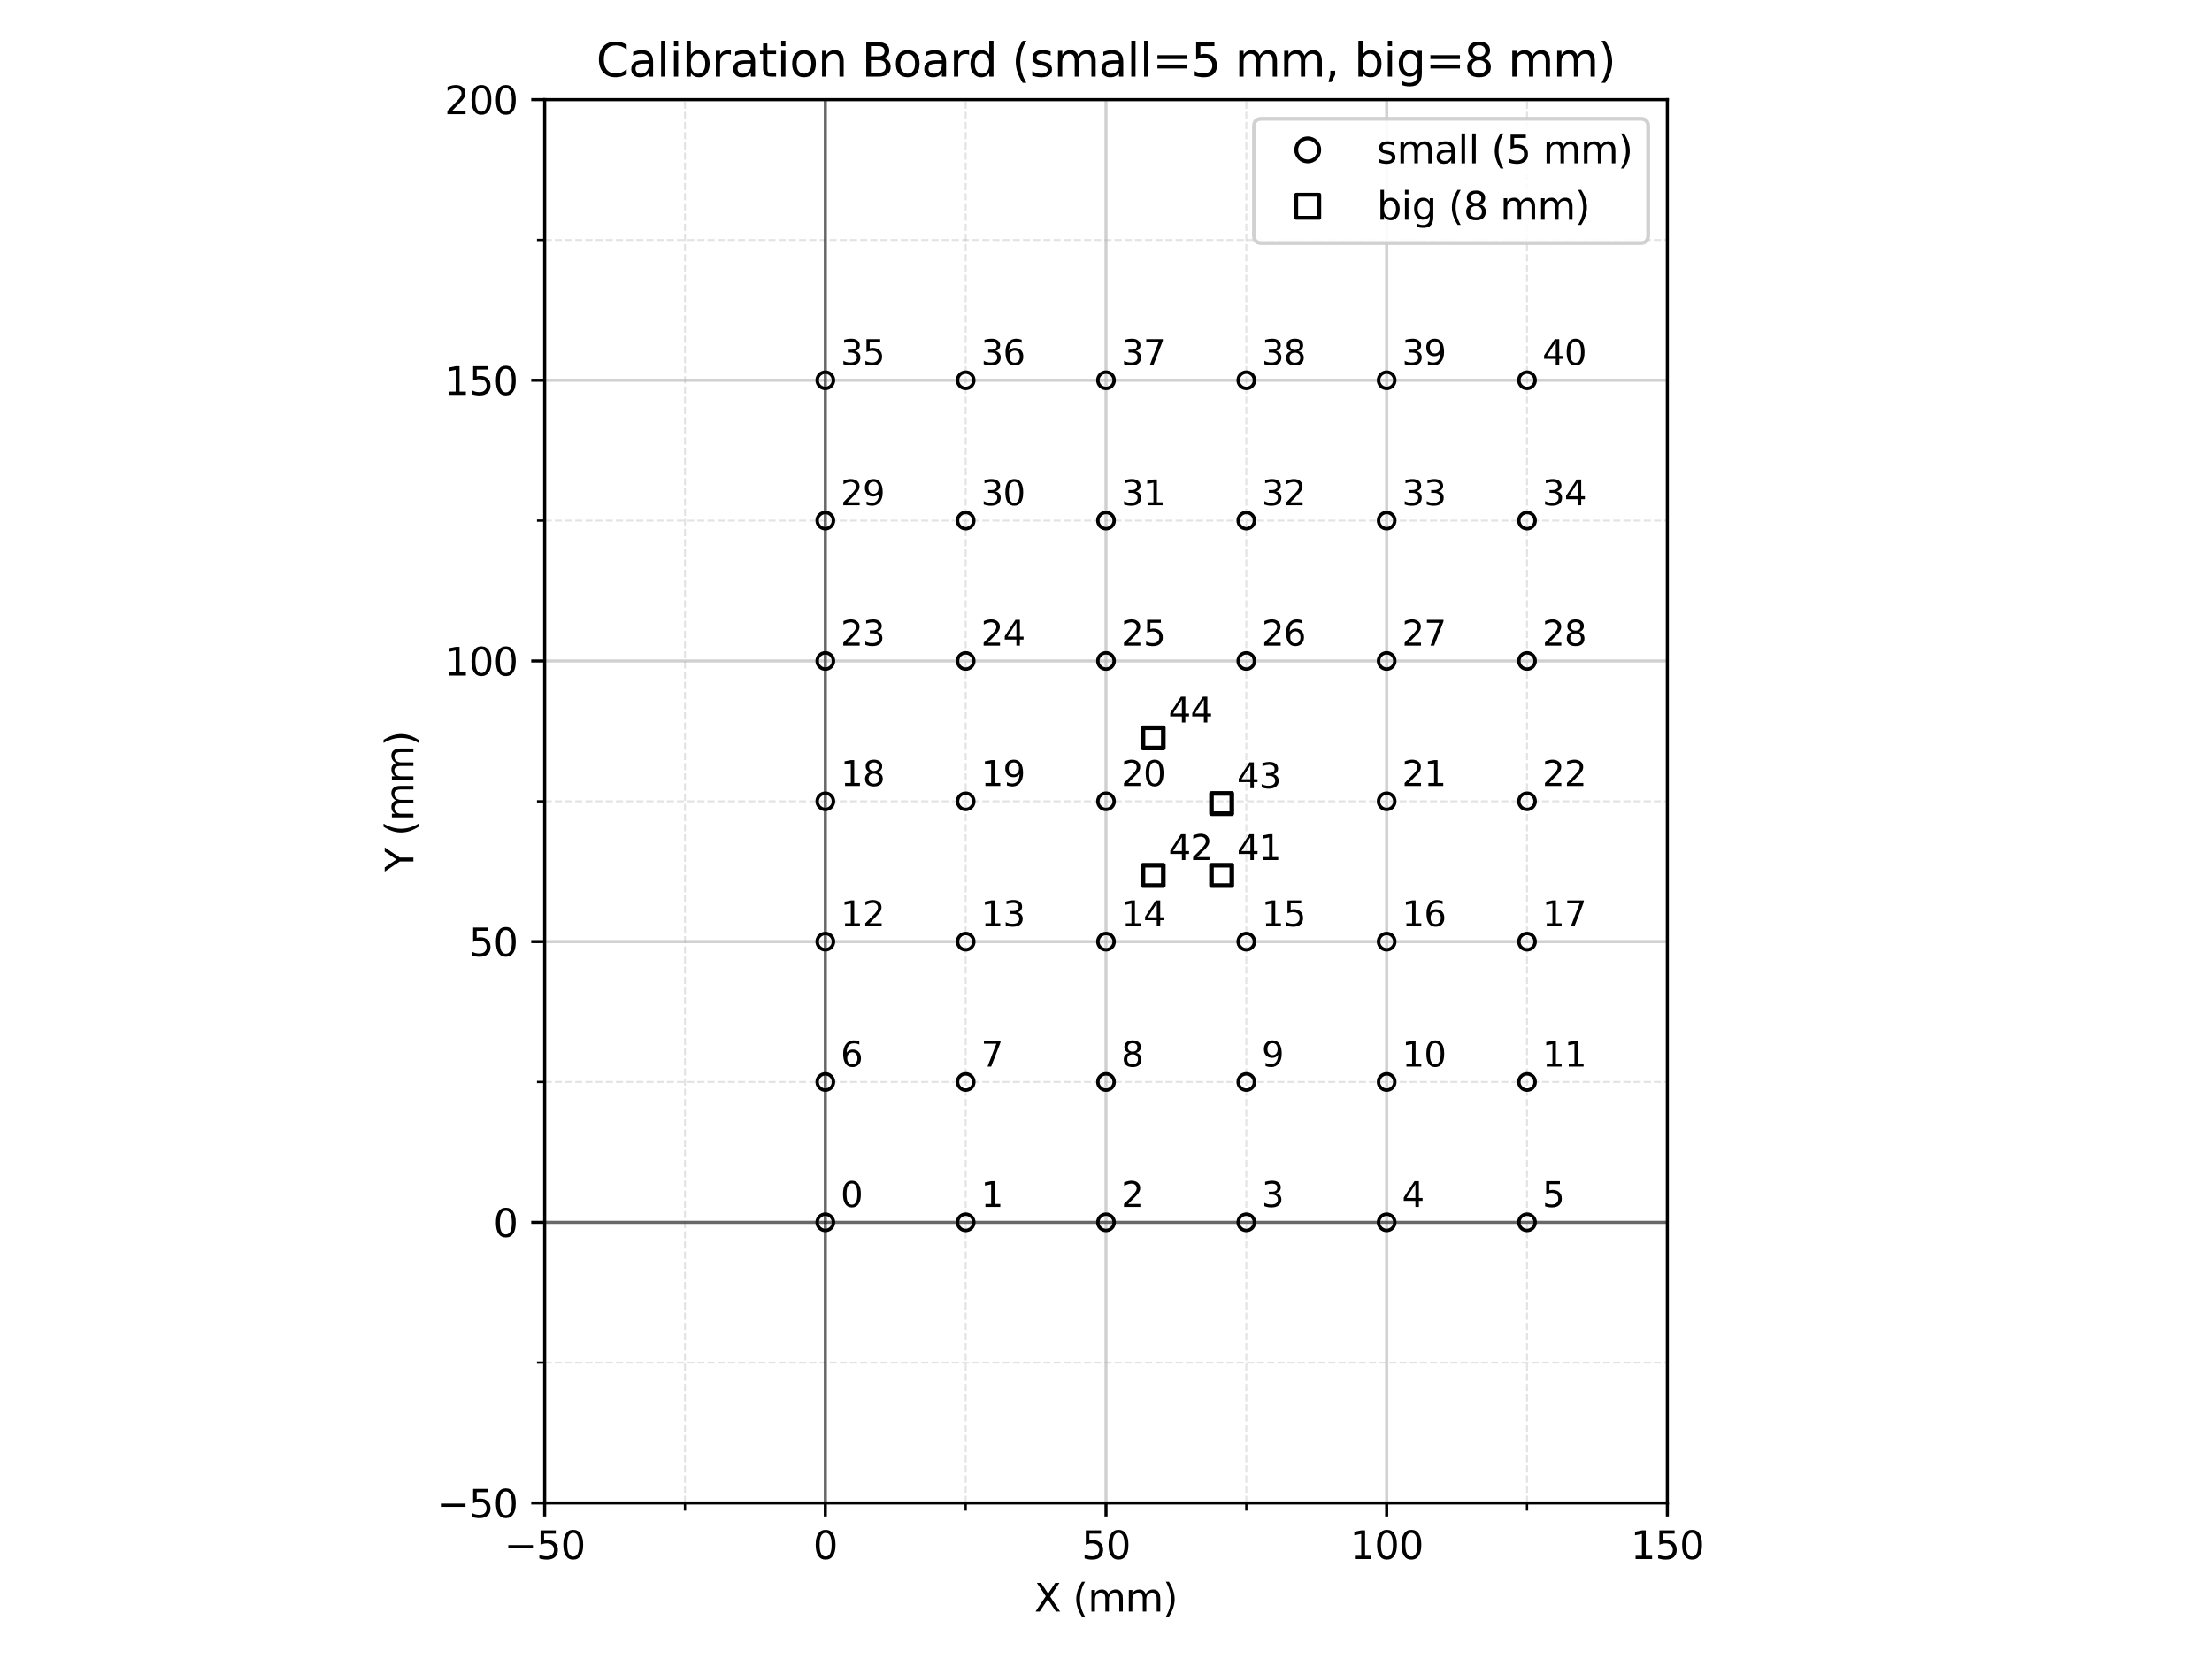 <?xml version="1.0" encoding="utf-8" standalone="no"?>
<!DOCTYPE svg PUBLIC "-//W3C//DTD SVG 1.1//EN"
  "http://www.w3.org/Graphics/SVG/1.1/DTD/svg11.dtd">
<svg xmlns:xlink="http://www.w3.org/1999/xlink" width="576pt" height="432pt" viewBox="0 0 576 432" xmlns="http://www.w3.org/2000/svg" version="1.1">
 <defs>
  <style type="text/css">*{stroke-linejoin: round; stroke-linecap: butt}</style>
 </defs>
 <g id="figure_1">
  <g id="patch_1">
   <path d="M 0 432 
L 576 432 
L 576 0 
L 0 0 
z
" style="fill: #ffffff"/>
  </g>
  <g id="axes_1">
   <g id="patch_2">
    <path d="M 141.828 391.369 
L 434.172 391.369 
L 434.172 25.938 
L 141.828 25.938 
z
" style="fill: #ffffff"/>
   </g>
   <g id="matplotlib.axis_1">
    <g id="xtick_1">
     <g id="line2d_1">
      <path d="M 141.828 391.369 
L 141.828 25.938 
" clip-path="url(#pdec8b7200b)" style="fill: none; stroke: #b0b0b0; stroke-opacity: 0.6; stroke-width: 0.8; stroke-linecap: square"/>
     </g>
     <g id="line2d_2">
      <defs>
       <path id="mbb05dd1b75" d="M 0 0 
L 0 3.5 
" style="stroke: #000000; stroke-width: 0.8"/>
      </defs>
      <g>
       <use xlink:href="#mbb05dd1b75" x="141.828" y="391.369" style="stroke: #000000; stroke-width: 0.8"/>
      </g>
     </g>
     <g id="text_1">
      <!-- −50 -->
      <g transform="translate(131.275 405.968) scale(0.1 -0.1)">
       <defs>
        <path id="DejaVuSans-2212" d="M 678 2272 
L 4684 2272 
L 4684 1741 
L 678 1741 
L 678 2272 
z
" transform="scale(0.016)"/>
        <path id="DejaVuSans-35" d="M 691 4666 
L 3169 4666 
L 3169 4134 
L 1269 4134 
L 1269 2991 
Q 1406 3038 1543 3061 
Q 1681 3084 1819 3084 
Q 2600 3084 3056 2656 
Q 3513 2228 3513 1497 
Q 3513 744 3044 326 
Q 2575 -91 1722 -91 
Q 1428 -91 1123 -41 
Q 819 9 494 109 
L 494 744 
Q 775 591 1075 516 
Q 1375 441 1709 441 
Q 2250 441 2565 725 
Q 2881 1009 2881 1497 
Q 2881 1984 2565 2268 
Q 2250 2553 1709 2553 
Q 1456 2553 1204 2497 
Q 953 2441 691 2322 
L 691 4666 
z
" transform="scale(0.016)"/>
        <path id="DejaVuSans-30" d="M 2034 4250 
Q 1547 4250 1301 3770 
Q 1056 3291 1056 2328 
Q 1056 1369 1301 889 
Q 1547 409 2034 409 
Q 2525 409 2770 889 
Q 3016 1369 3016 2328 
Q 3016 3291 2770 3770 
Q 2525 4250 2034 4250 
z
M 2034 4750 
Q 2819 4750 3233 4129 
Q 3647 3509 3647 2328 
Q 3647 1150 3233 529 
Q 2819 -91 2034 -91 
Q 1250 -91 836 529 
Q 422 1150 422 2328 
Q 422 3509 836 4129 
Q 1250 4750 2034 4750 
z
" transform="scale(0.016)"/>
       </defs>
       <use xlink:href="#DejaVuSans-2212"/>
       <use xlink:href="#DejaVuSans-35" transform="translate(83.789 0)"/>
       <use xlink:href="#DejaVuSans-30" transform="translate(147.412 0)"/>
      </g>
     </g>
    </g>
    <g id="xtick_2">
     <g id="line2d_3">
      <path d="M 214.914 391.369 
L 214.914 25.938 
" clip-path="url(#pdec8b7200b)" style="fill: none; stroke: #b0b0b0; stroke-opacity: 0.6; stroke-width: 0.8; stroke-linecap: square"/>
     </g>
     <g id="line2d_4">
      <g>
       <use xlink:href="#mbb05dd1b75" x="214.914" y="391.369" style="stroke: #000000; stroke-width: 0.8"/>
      </g>
     </g>
     <g id="text_2">
      <!-- 0 -->
      <g transform="translate(211.733 405.968) scale(0.1 -0.1)">
       <use xlink:href="#DejaVuSans-30"/>
      </g>
     </g>
    </g>
    <g id="xtick_3">
     <g id="line2d_5">
      <path d="M 288 391.369 
L 288 25.938 
" clip-path="url(#pdec8b7200b)" style="fill: none; stroke: #b0b0b0; stroke-opacity: 0.6; stroke-width: 0.8; stroke-linecap: square"/>
     </g>
     <g id="line2d_6">
      <g>
       <use xlink:href="#mbb05dd1b75" x="288" y="391.369" style="stroke: #000000; stroke-width: 0.8"/>
      </g>
     </g>
     <g id="text_3">
      <!-- 50 -->
      <g transform="translate(281.637 405.968) scale(0.1 -0.1)">
       <use xlink:href="#DejaVuSans-35"/>
       <use xlink:href="#DejaVuSans-30" transform="translate(63.623 0)"/>
      </g>
     </g>
    </g>
    <g id="xtick_4">
     <g id="line2d_7">
      <path d="M 361.086 391.369 
L 361.086 25.938 
" clip-path="url(#pdec8b7200b)" style="fill: none; stroke: #b0b0b0; stroke-opacity: 0.6; stroke-width: 0.8; stroke-linecap: square"/>
     </g>
     <g id="line2d_8">
      <g>
       <use xlink:href="#mbb05dd1b75" x="361.086" y="391.369" style="stroke: #000000; stroke-width: 0.8"/>
      </g>
     </g>
     <g id="text_4">
      <!-- 100 -->
      <g transform="translate(351.542 405.968) scale(0.1 -0.1)">
       <defs>
        <path id="DejaVuSans-31" d="M 794 531 
L 1825 531 
L 1825 4091 
L 703 3866 
L 703 4441 
L 1819 4666 
L 2450 4666 
L 2450 531 
L 3481 531 
L 3481 0 
L 794 0 
L 794 531 
z
" transform="scale(0.016)"/>
       </defs>
       <use xlink:href="#DejaVuSans-31"/>
       <use xlink:href="#DejaVuSans-30" transform="translate(63.623 0)"/>
       <use xlink:href="#DejaVuSans-30" transform="translate(127.246 0)"/>
      </g>
     </g>
    </g>
    <g id="xtick_5">
     <g id="line2d_9">
      <path d="M 434.172 391.369 
L 434.172 25.938 
" clip-path="url(#pdec8b7200b)" style="fill: none; stroke: #b0b0b0; stroke-opacity: 0.6; stroke-width: 0.8; stroke-linecap: square"/>
     </g>
     <g id="line2d_10">
      <g>
       <use xlink:href="#mbb05dd1b75" x="434.172" y="391.369" style="stroke: #000000; stroke-width: 0.8"/>
      </g>
     </g>
     <g id="text_5">
      <!-- 150 -->
      <g transform="translate(424.629 405.968) scale(0.1 -0.1)">
       <use xlink:href="#DejaVuSans-31"/>
       <use xlink:href="#DejaVuSans-35" transform="translate(63.623 0)"/>
       <use xlink:href="#DejaVuSans-30" transform="translate(127.246 0)"/>
      </g>
     </g>
    </g>
    <g id="xtick_6">
     <g id="line2d_11">
      <path d="M 178.371 391.369 
L 178.371 25.938 
" clip-path="url(#pdec8b7200b)" style="fill: none; stroke-dasharray: 1.85,0.8; stroke-dashoffset: 0; stroke: #b0b0b0; stroke-opacity: 0.35; stroke-width: 0.5"/>
     </g>
     <g id="line2d_12">
      <defs>
       <path id="mcd2a49dec3" d="M 0 0 
L 0 2 
" style="stroke: #000000; stroke-width: 0.6"/>
      </defs>
      <g>
       <use xlink:href="#mcd2a49dec3" x="178.371" y="391.369" style="stroke: #000000; stroke-width: 0.6"/>
      </g>
     </g>
    </g>
    <g id="xtick_7">
     <g id="line2d_13">
      <path d="M 251.457 391.369 
L 251.457 25.938 
" clip-path="url(#pdec8b7200b)" style="fill: none; stroke-dasharray: 1.85,0.8; stroke-dashoffset: 0; stroke: #b0b0b0; stroke-opacity: 0.35; stroke-width: 0.5"/>
     </g>
     <g id="line2d_14">
      <g>
       <use xlink:href="#mcd2a49dec3" x="251.457" y="391.369" style="stroke: #000000; stroke-width: 0.6"/>
      </g>
     </g>
    </g>
    <g id="xtick_8">
     <g id="line2d_15">
      <path d="M 324.543 391.369 
L 324.543 25.938 
" clip-path="url(#pdec8b7200b)" style="fill: none; stroke-dasharray: 1.85,0.8; stroke-dashoffset: 0; stroke: #b0b0b0; stroke-opacity: 0.35; stroke-width: 0.5"/>
     </g>
     <g id="line2d_16">
      <g>
       <use xlink:href="#mcd2a49dec3" x="324.543" y="391.369" style="stroke: #000000; stroke-width: 0.6"/>
      </g>
     </g>
    </g>
    <g id="xtick_9">
     <g id="line2d_17">
      <path d="M 397.629 391.369 
L 397.629 25.938 
" clip-path="url(#pdec8b7200b)" style="fill: none; stroke-dasharray: 1.85,0.8; stroke-dashoffset: 0; stroke: #b0b0b0; stroke-opacity: 0.35; stroke-width: 0.5"/>
     </g>
     <g id="line2d_18">
      <g>
       <use xlink:href="#mcd2a49dec3" x="397.629" y="391.369" style="stroke: #000000; stroke-width: 0.6"/>
      </g>
     </g>
    </g>
    <g id="text_6">
     <!-- X (mm) -->
     <g transform="translate(269.344 419.646) scale(0.1 -0.1)">
      <defs>
       <path id="DejaVuSans-58" d="M 403 4666 
L 1081 4666 
L 2241 2931 
L 3406 4666 
L 4084 4666 
L 2584 2425 
L 4184 0 
L 3506 0 
L 2194 1984 
L 872 0 
L 191 0 
L 1856 2491 
L 403 4666 
z
" transform="scale(0.016)"/>
       <path id="DejaVuSans-20" transform="scale(0.016)"/>
       <path id="DejaVuSans-28" d="M 1984 4856 
Q 1566 4138 1362 3434 
Q 1159 2731 1159 2009 
Q 1159 1288 1364 580 
Q 1569 -128 1984 -844 
L 1484 -844 
Q 1016 -109 783 600 
Q 550 1309 550 2009 
Q 550 2706 781 3412 
Q 1013 4119 1484 4856 
L 1984 4856 
z
" transform="scale(0.016)"/>
       <path id="DejaVuSans-6d" d="M 3328 2828 
Q 3544 3216 3844 3400 
Q 4144 3584 4550 3584 
Q 5097 3584 5394 3201 
Q 5691 2819 5691 2113 
L 5691 0 
L 5113 0 
L 5113 2094 
Q 5113 2597 4934 2840 
Q 4756 3084 4391 3084 
Q 3944 3084 3684 2787 
Q 3425 2491 3425 1978 
L 3425 0 
L 2847 0 
L 2847 2094 
Q 2847 2600 2669 2842 
Q 2491 3084 2119 3084 
Q 1678 3084 1418 2786 
Q 1159 2488 1159 1978 
L 1159 0 
L 581 0 
L 581 3500 
L 1159 3500 
L 1159 2956 
Q 1356 3278 1631 3431 
Q 1906 3584 2284 3584 
Q 2666 3584 2933 3390 
Q 3200 3197 3328 2828 
z
" transform="scale(0.016)"/>
       <path id="DejaVuSans-29" d="M 513 4856 
L 1013 4856 
Q 1481 4119 1714 3412 
Q 1947 2706 1947 2009 
Q 1947 1309 1714 600 
Q 1481 -109 1013 -844 
L 513 -844 
Q 928 -128 1133 580 
Q 1338 1288 1338 2009 
Q 1338 2731 1133 3434 
Q 928 4138 513 4856 
z
" transform="scale(0.016)"/>
      </defs>
      <use xlink:href="#DejaVuSans-58"/>
      <use xlink:href="#DejaVuSans-20" transform="translate(68.506 0)"/>
      <use xlink:href="#DejaVuSans-28" transform="translate(100.293 0)"/>
      <use xlink:href="#DejaVuSans-6d" transform="translate(139.307 0)"/>
      <use xlink:href="#DejaVuSans-6d" transform="translate(236.719 0)"/>
      <use xlink:href="#DejaVuSans-29" transform="translate(334.131 0)"/>
     </g>
    </g>
   </g>
   <g id="matplotlib.axis_2">
    <g id="ytick_1">
     <g id="line2d_19">
      <path d="M 141.828 391.369 
L 434.172 391.369 
" clip-path="url(#pdec8b7200b)" style="fill: none; stroke: #b0b0b0; stroke-opacity: 0.6; stroke-width: 0.8; stroke-linecap: square"/>
     </g>
     <g id="line2d_20">
      <defs>
       <path id="m27dd10e00b" d="M 0 0 
L -3.5 0 
" style="stroke: #000000; stroke-width: 0.8"/>
      </defs>
      <g>
       <use xlink:href="#m27dd10e00b" x="141.828" y="391.369" style="stroke: #000000; stroke-width: 0.8"/>
      </g>
     </g>
     <g id="text_7">
      <!-- −50 -->
      <g transform="translate(113.723 395.168) scale(0.1 -0.1)">
       <use xlink:href="#DejaVuSans-2212"/>
       <use xlink:href="#DejaVuSans-35" transform="translate(83.789 0)"/>
       <use xlink:href="#DejaVuSans-30" transform="translate(147.412 0)"/>
      </g>
     </g>
    </g>
    <g id="ytick_2">
     <g id="line2d_21">
      <path d="M 141.828 318.283 
L 434.172 318.283 
" clip-path="url(#pdec8b7200b)" style="fill: none; stroke: #b0b0b0; stroke-opacity: 0.6; stroke-width: 0.8; stroke-linecap: square"/>
     </g>
     <g id="line2d_22">
      <g>
       <use xlink:href="#m27dd10e00b" x="141.828" y="318.283" style="stroke: #000000; stroke-width: 0.8"/>
      </g>
     </g>
     <g id="text_8">
      <!-- 0 -->
      <g transform="translate(128.465 322.082) scale(0.1 -0.1)">
       <use xlink:href="#DejaVuSans-30"/>
      </g>
     </g>
    </g>
    <g id="ytick_3">
     <g id="line2d_23">
      <path d="M 141.828 245.197 
L 434.172 245.197 
" clip-path="url(#pdec8b7200b)" style="fill: none; stroke: #b0b0b0; stroke-opacity: 0.6; stroke-width: 0.8; stroke-linecap: square"/>
     </g>
     <g id="line2d_24">
      <g>
       <use xlink:href="#m27dd10e00b" x="141.828" y="245.197" style="stroke: #000000; stroke-width: 0.8"/>
      </g>
     </g>
     <g id="text_9">
      <!-- 50 -->
      <g transform="translate(122.103 248.996) scale(0.1 -0.1)">
       <use xlink:href="#DejaVuSans-35"/>
       <use xlink:href="#DejaVuSans-30" transform="translate(63.623 0)"/>
      </g>
     </g>
    </g>
    <g id="ytick_4">
     <g id="line2d_25">
      <path d="M 141.828 172.111 
L 434.172 172.111 
" clip-path="url(#pdec8b7200b)" style="fill: none; stroke: #b0b0b0; stroke-opacity: 0.6; stroke-width: 0.8; stroke-linecap: square"/>
     </g>
     <g id="line2d_26">
      <g>
       <use xlink:href="#m27dd10e00b" x="141.828" y="172.111" style="stroke: #000000; stroke-width: 0.8"/>
      </g>
     </g>
     <g id="text_10">
      <!-- 100 -->
      <g transform="translate(115.74 175.91) scale(0.1 -0.1)">
       <use xlink:href="#DejaVuSans-31"/>
       <use xlink:href="#DejaVuSans-30" transform="translate(63.623 0)"/>
       <use xlink:href="#DejaVuSans-30" transform="translate(127.246 0)"/>
      </g>
     </g>
    </g>
    <g id="ytick_5">
     <g id="line2d_27">
      <path d="M 141.828 99.025 
L 434.172 99.025 
" clip-path="url(#pdec8b7200b)" style="fill: none; stroke: #b0b0b0; stroke-opacity: 0.6; stroke-width: 0.8; stroke-linecap: square"/>
     </g>
     <g id="line2d_28">
      <g>
       <use xlink:href="#m27dd10e00b" x="141.828" y="99.025" style="stroke: #000000; stroke-width: 0.8"/>
      </g>
     </g>
     <g id="text_11">
      <!-- 150 -->
      <g transform="translate(115.74 102.824) scale(0.1 -0.1)">
       <use xlink:href="#DejaVuSans-31"/>
       <use xlink:href="#DejaVuSans-35" transform="translate(63.623 0)"/>
       <use xlink:href="#DejaVuSans-30" transform="translate(127.246 0)"/>
      </g>
     </g>
    </g>
    <g id="ytick_6">
     <g id="line2d_29">
      <path d="M 141.828 25.938 
L 434.172 25.938 
" clip-path="url(#pdec8b7200b)" style="fill: none; stroke: #b0b0b0; stroke-opacity: 0.6; stroke-width: 0.8; stroke-linecap: square"/>
     </g>
     <g id="line2d_30">
      <g>
       <use xlink:href="#m27dd10e00b" x="141.828" y="25.938" style="stroke: #000000; stroke-width: 0.8"/>
      </g>
     </g>
     <g id="text_12">
      <!-- 200 -->
      <g transform="translate(115.74 29.738) scale(0.1 -0.1)">
       <defs>
        <path id="DejaVuSans-32" d="M 1228 531 
L 3431 531 
L 3431 0 
L 469 0 
L 469 531 
Q 828 903 1448 1529 
Q 2069 2156 2228 2338 
Q 2531 2678 2651 2914 
Q 2772 3150 2772 3378 
Q 2772 3750 2511 3984 
Q 2250 4219 1831 4219 
Q 1534 4219 1204 4116 
Q 875 4013 500 3803 
L 500 4441 
Q 881 4594 1212 4672 
Q 1544 4750 1819 4750 
Q 2544 4750 2975 4387 
Q 3406 4025 3406 3419 
Q 3406 3131 3298 2873 
Q 3191 2616 2906 2266 
Q 2828 2175 2409 1742 
Q 1991 1309 1228 531 
z
" transform="scale(0.016)"/>
       </defs>
       <use xlink:href="#DejaVuSans-32"/>
       <use xlink:href="#DejaVuSans-30" transform="translate(63.623 0)"/>
       <use xlink:href="#DejaVuSans-30" transform="translate(127.246 0)"/>
      </g>
     </g>
    </g>
    <g id="ytick_7">
     <g id="line2d_31">
      <path d="M 141.828 354.826 
L 434.172 354.826 
" clip-path="url(#pdec8b7200b)" style="fill: none; stroke-dasharray: 1.85,0.8; stroke-dashoffset: 0; stroke: #b0b0b0; stroke-opacity: 0.35; stroke-width: 0.5"/>
     </g>
     <g id="line2d_32">
      <defs>
       <path id="m1efcb10da3" d="M 0 0 
L -2 0 
" style="stroke: #000000; stroke-width: 0.6"/>
      </defs>
      <g>
       <use xlink:href="#m1efcb10da3" x="141.828" y="354.826" style="stroke: #000000; stroke-width: 0.6"/>
      </g>
     </g>
    </g>
    <g id="ytick_8">
     <g id="line2d_33">
      <path d="M 141.828 281.74 
L 434.172 281.74 
" clip-path="url(#pdec8b7200b)" style="fill: none; stroke-dasharray: 1.85,0.8; stroke-dashoffset: 0; stroke: #b0b0b0; stroke-opacity: 0.35; stroke-width: 0.5"/>
     </g>
     <g id="line2d_34">
      <g>
       <use xlink:href="#m1efcb10da3" x="141.828" y="281.74" style="stroke: #000000; stroke-width: 0.6"/>
      </g>
     </g>
    </g>
    <g id="ytick_9">
     <g id="line2d_35">
      <path d="M 141.828 208.654 
L 434.172 208.654 
" clip-path="url(#pdec8b7200b)" style="fill: none; stroke-dasharray: 1.85,0.8; stroke-dashoffset: 0; stroke: #b0b0b0; stroke-opacity: 0.35; stroke-width: 0.5"/>
     </g>
     <g id="line2d_36">
      <g>
       <use xlink:href="#m1efcb10da3" x="141.828" y="208.654" style="stroke: #000000; stroke-width: 0.6"/>
      </g>
     </g>
    </g>
    <g id="ytick_10">
     <g id="line2d_37">
      <path d="M 141.828 135.568 
L 434.172 135.568 
" clip-path="url(#pdec8b7200b)" style="fill: none; stroke-dasharray: 1.85,0.8; stroke-dashoffset: 0; stroke: #b0b0b0; stroke-opacity: 0.35; stroke-width: 0.5"/>
     </g>
     <g id="line2d_38">
      <g>
       <use xlink:href="#m1efcb10da3" x="141.828" y="135.568" style="stroke: #000000; stroke-width: 0.6"/>
      </g>
     </g>
    </g>
    <g id="ytick_11">
     <g id="line2d_39">
      <path d="M 141.828 62.482 
L 434.172 62.482 
" clip-path="url(#pdec8b7200b)" style="fill: none; stroke-dasharray: 1.85,0.8; stroke-dashoffset: 0; stroke: #b0b0b0; stroke-opacity: 0.35; stroke-width: 0.5"/>
     </g>
     <g id="line2d_40">
      <g>
       <use xlink:href="#m1efcb10da3" x="141.828" y="62.482" style="stroke: #000000; stroke-width: 0.6"/>
      </g>
     </g>
    </g>
    <g id="text_13">
     <!-- Y (mm) -->
     <g transform="translate(107.643 226.939) rotate(-90) scale(0.1 -0.1)">
      <defs>
       <path id="DejaVuSans-59" d="M -13 4666 
L 666 4666 
L 1959 2747 
L 3244 4666 
L 3922 4666 
L 2272 2222 
L 2272 0 
L 1638 0 
L 1638 2222 
L -13 4666 
z
" transform="scale(0.016)"/>
      </defs>
      <use xlink:href="#DejaVuSans-59"/>
      <use xlink:href="#DejaVuSans-20" transform="translate(61.084 0)"/>
      <use xlink:href="#DejaVuSans-28" transform="translate(92.871 0)"/>
      <use xlink:href="#DejaVuSans-6d" transform="translate(131.885 0)"/>
      <use xlink:href="#DejaVuSans-6d" transform="translate(229.297 0)"/>
      <use xlink:href="#DejaVuSans-29" transform="translate(326.709 0)"/>
     </g>
    </g>
   </g>
   <g id="PathCollection_1">
    <path d="M 214.914 320.404 
C 215.476 320.404 216.016 320.181 216.414 319.783 
C 216.812 319.385 217.035 318.846 217.035 318.283 
C 217.035 317.72 216.812 317.181 216.414 316.783 
C 216.016 316.385 215.476 316.162 214.914 316.162 
C 214.351 316.162 213.812 316.385 213.414 316.783 
C 213.016 317.181 212.793 317.72 212.793 318.283 
C 212.793 318.846 213.016 319.385 213.414 319.783 
C 213.812 320.181 214.351 320.404 214.914 320.404 
L 214.914 320.404 
z
" clip-path="url(#pdec8b7200b)" style="fill: none; stroke: #000000; stroke-width: 0.9"/>
   </g>
   <g id="PathCollection_2">
    <path d="M 251.457 320.404 
C 252.02 320.404 252.559 320.181 252.957 319.783 
C 253.355 319.385 253.578 318.846 253.578 318.283 
C 253.578 317.72 253.355 317.181 252.957 316.783 
C 252.559 316.385 252.02 316.162 251.457 316.162 
C 250.894 316.162 250.355 316.385 249.957 316.783 
C 249.559 317.181 249.336 317.72 249.336 318.283 
C 249.336 318.846 249.559 319.385 249.957 319.783 
C 250.355 320.181 250.894 320.404 251.457 320.404 
L 251.457 320.404 
z
" clip-path="url(#pdec8b7200b)" style="fill: none; stroke: #000000; stroke-width: 0.9"/>
   </g>
   <g id="PathCollection_3">
    <path d="M 288 320.404 
C 288.563 320.404 289.102 320.181 289.5 319.783 
C 289.898 319.385 290.121 318.846 290.121 318.283 
C 290.121 317.72 289.898 317.181 289.5 316.783 
C 289.102 316.385 288.563 316.162 288 316.162 
C 287.437 316.162 286.898 316.385 286.5 316.783 
C 286.102 317.181 285.879 317.72 285.879 318.283 
C 285.879 318.846 286.102 319.385 286.5 319.783 
C 286.898 320.181 287.437 320.404 288 320.404 
L 288 320.404 
z
" clip-path="url(#pdec8b7200b)" style="fill: none; stroke: #000000; stroke-width: 0.9"/>
   </g>
   <g id="PathCollection_4">
    <path d="M 324.543 320.404 
C 325.106 320.404 325.645 320.181 326.043 319.783 
C 326.441 319.385 326.664 318.846 326.664 318.283 
C 326.664 317.72 326.441 317.181 326.043 316.783 
C 325.645 316.385 325.106 316.162 324.543 316.162 
C 323.98 316.162 323.441 316.385 323.043 316.783 
C 322.645 317.181 322.422 317.72 322.422 318.283 
C 322.422 318.846 322.645 319.385 323.043 319.783 
C 323.441 320.181 323.98 320.404 324.543 320.404 
L 324.543 320.404 
z
" clip-path="url(#pdec8b7200b)" style="fill: none; stroke: #000000; stroke-width: 0.9"/>
   </g>
   <g id="PathCollection_5">
    <path d="M 361.086 320.404 
C 361.649 320.404 362.188 320.181 362.586 319.783 
C 362.984 319.385 363.207 318.846 363.207 318.283 
C 363.207 317.72 362.984 317.181 362.586 316.783 
C 362.188 316.385 361.649 316.162 361.086 316.162 
C 360.524 316.162 359.984 316.385 359.586 316.783 
C 359.188 317.181 358.965 317.72 358.965 318.283 
C 358.965 318.846 359.188 319.385 359.586 319.783 
C 359.984 320.181 360.524 320.404 361.086 320.404 
L 361.086 320.404 
z
" clip-path="url(#pdec8b7200b)" style="fill: none; stroke: #000000; stroke-width: 0.9"/>
   </g>
   <g id="PathCollection_6">
    <path d="M 397.629 320.404 
C 398.192 320.404 398.731 320.181 399.129 319.783 
C 399.527 319.385 399.751 318.846 399.751 318.283 
C 399.751 317.72 399.527 317.181 399.129 316.783 
C 398.731 316.385 398.192 316.162 397.629 316.162 
C 397.067 316.162 396.527 316.385 396.129 316.783 
C 395.731 317.181 395.508 317.72 395.508 318.283 
C 395.508 318.846 395.731 319.385 396.129 319.783 
C 396.527 320.181 397.067 320.404 397.629 320.404 
L 397.629 320.404 
z
" clip-path="url(#pdec8b7200b)" style="fill: none; stroke: #000000; stroke-width: 0.9"/>
   </g>
   <g id="PathCollection_7">
    <path d="M 214.914 283.861 
C 215.476 283.861 216.016 283.638 216.414 283.24 
C 216.812 282.842 217.035 282.303 217.035 281.74 
C 217.035 281.177 216.812 280.638 216.414 280.24 
C 216.016 279.842 215.476 279.619 214.914 279.619 
C 214.351 279.619 213.812 279.842 213.414 280.24 
C 213.016 280.638 212.793 281.177 212.793 281.74 
C 212.793 282.303 213.016 282.842 213.414 283.24 
C 213.812 283.638 214.351 283.861 214.914 283.861 
L 214.914 283.861 
z
" clip-path="url(#pdec8b7200b)" style="fill: none; stroke: #000000; stroke-width: 0.9"/>
   </g>
   <g id="PathCollection_8">
    <path d="M 251.457 283.861 
C 252.02 283.861 252.559 283.638 252.957 283.24 
C 253.355 282.842 253.578 282.303 253.578 281.74 
C 253.578 281.177 253.355 280.638 252.957 280.24 
C 252.559 279.842 252.02 279.619 251.457 279.619 
C 250.894 279.619 250.355 279.842 249.957 280.24 
C 249.559 280.638 249.336 281.177 249.336 281.74 
C 249.336 282.303 249.559 282.842 249.957 283.24 
C 250.355 283.638 250.894 283.861 251.457 283.861 
L 251.457 283.861 
z
" clip-path="url(#pdec8b7200b)" style="fill: none; stroke: #000000; stroke-width: 0.9"/>
   </g>
   <g id="PathCollection_9">
    <path d="M 288 283.861 
C 288.563 283.861 289.102 283.638 289.5 283.24 
C 289.898 282.842 290.121 282.303 290.121 281.74 
C 290.121 281.177 289.898 280.638 289.5 280.24 
C 289.102 279.842 288.563 279.619 288 279.619 
C 287.437 279.619 286.898 279.842 286.5 280.24 
C 286.102 280.638 285.879 281.177 285.879 281.74 
C 285.879 282.303 286.102 282.842 286.5 283.24 
C 286.898 283.638 287.437 283.861 288 283.861 
L 288 283.861 
z
" clip-path="url(#pdec8b7200b)" style="fill: none; stroke: #000000; stroke-width: 0.9"/>
   </g>
   <g id="PathCollection_10">
    <path d="M 324.543 283.861 
C 325.106 283.861 325.645 283.638 326.043 283.24 
C 326.441 282.842 326.664 282.303 326.664 281.74 
C 326.664 281.177 326.441 280.638 326.043 280.24 
C 325.645 279.842 325.106 279.619 324.543 279.619 
C 323.98 279.619 323.441 279.842 323.043 280.24 
C 322.645 280.638 322.422 281.177 322.422 281.74 
C 322.422 282.303 322.645 282.842 323.043 283.24 
C 323.441 283.638 323.98 283.861 324.543 283.861 
L 324.543 283.861 
z
" clip-path="url(#pdec8b7200b)" style="fill: none; stroke: #000000; stroke-width: 0.9"/>
   </g>
   <g id="PathCollection_11">
    <path d="M 361.086 283.861 
C 361.649 283.861 362.188 283.638 362.586 283.24 
C 362.984 282.842 363.207 282.303 363.207 281.74 
C 363.207 281.177 362.984 280.638 362.586 280.24 
C 362.188 279.842 361.649 279.619 361.086 279.619 
C 360.524 279.619 359.984 279.842 359.586 280.24 
C 359.188 280.638 358.965 281.177 358.965 281.74 
C 358.965 282.303 359.188 282.842 359.586 283.24 
C 359.984 283.638 360.524 283.861 361.086 283.861 
L 361.086 283.861 
z
" clip-path="url(#pdec8b7200b)" style="fill: none; stroke: #000000; stroke-width: 0.9"/>
   </g>
   <g id="PathCollection_12">
    <path d="M 397.629 283.861 
C 398.192 283.861 398.731 283.638 399.129 283.24 
C 399.527 282.842 399.751 282.303 399.751 281.74 
C 399.751 281.177 399.527 280.638 399.129 280.24 
C 398.731 279.842 398.192 279.619 397.629 279.619 
C 397.067 279.619 396.527 279.842 396.129 280.24 
C 395.731 280.638 395.508 281.177 395.508 281.74 
C 395.508 282.303 395.731 282.842 396.129 283.24 
C 396.527 283.638 397.067 283.861 397.629 283.861 
L 397.629 283.861 
z
" clip-path="url(#pdec8b7200b)" style="fill: none; stroke: #000000; stroke-width: 0.9"/>
   </g>
   <g id="PathCollection_13">
    <path d="M 214.914 247.318 
C 215.476 247.318 216.016 247.095 216.414 246.697 
C 216.812 246.299 217.035 245.76 217.035 245.197 
C 217.035 244.634 216.812 244.095 216.414 243.697 
C 216.016 243.299 215.476 243.076 214.914 243.076 
C 214.351 243.076 213.812 243.299 213.414 243.697 
C 213.016 244.095 212.793 244.634 212.793 245.197 
C 212.793 245.76 213.016 246.299 213.414 246.697 
C 213.812 247.095 214.351 247.318 214.914 247.318 
L 214.914 247.318 
z
" clip-path="url(#pdec8b7200b)" style="fill: none; stroke: #000000; stroke-width: 0.9"/>
   </g>
   <g id="PathCollection_14">
    <path d="M 251.457 247.318 
C 252.02 247.318 252.559 247.095 252.957 246.697 
C 253.355 246.299 253.578 245.76 253.578 245.197 
C 253.578 244.634 253.355 244.095 252.957 243.697 
C 252.559 243.299 252.02 243.076 251.457 243.076 
C 250.894 243.076 250.355 243.299 249.957 243.697 
C 249.559 244.095 249.336 244.634 249.336 245.197 
C 249.336 245.76 249.559 246.299 249.957 246.697 
C 250.355 247.095 250.894 247.318 251.457 247.318 
L 251.457 247.318 
z
" clip-path="url(#pdec8b7200b)" style="fill: none; stroke: #000000; stroke-width: 0.9"/>
   </g>
   <g id="PathCollection_15">
    <path d="M 288 247.318 
C 288.563 247.318 289.102 247.095 289.5 246.697 
C 289.898 246.299 290.121 245.76 290.121 245.197 
C 290.121 244.634 289.898 244.095 289.5 243.697 
C 289.102 243.299 288.563 243.076 288 243.076 
C 287.437 243.076 286.898 243.299 286.5 243.697 
C 286.102 244.095 285.879 244.634 285.879 245.197 
C 285.879 245.76 286.102 246.299 286.5 246.697 
C 286.898 247.095 287.437 247.318 288 247.318 
L 288 247.318 
z
" clip-path="url(#pdec8b7200b)" style="fill: none; stroke: #000000; stroke-width: 0.9"/>
   </g>
   <g id="PathCollection_16">
    <path d="M 324.543 247.318 
C 325.106 247.318 325.645 247.095 326.043 246.697 
C 326.441 246.299 326.664 245.76 326.664 245.197 
C 326.664 244.634 326.441 244.095 326.043 243.697 
C 325.645 243.299 325.106 243.076 324.543 243.076 
C 323.98 243.076 323.441 243.299 323.043 243.697 
C 322.645 244.095 322.422 244.634 322.422 245.197 
C 322.422 245.76 322.645 246.299 323.043 246.697 
C 323.441 247.095 323.98 247.318 324.543 247.318 
L 324.543 247.318 
z
" clip-path="url(#pdec8b7200b)" style="fill: none; stroke: #000000; stroke-width: 0.9"/>
   </g>
   <g id="PathCollection_17">
    <path d="M 361.086 247.318 
C 361.649 247.318 362.188 247.095 362.586 246.697 
C 362.984 246.299 363.207 245.76 363.207 245.197 
C 363.207 244.634 362.984 244.095 362.586 243.697 
C 362.188 243.299 361.649 243.076 361.086 243.076 
C 360.524 243.076 359.984 243.299 359.586 243.697 
C 359.188 244.095 358.965 244.634 358.965 245.197 
C 358.965 245.76 359.188 246.299 359.586 246.697 
C 359.984 247.095 360.524 247.318 361.086 247.318 
L 361.086 247.318 
z
" clip-path="url(#pdec8b7200b)" style="fill: none; stroke: #000000; stroke-width: 0.9"/>
   </g>
   <g id="PathCollection_18">
    <path d="M 397.629 247.318 
C 398.192 247.318 398.731 247.095 399.129 246.697 
C 399.527 246.299 399.751 245.76 399.751 245.197 
C 399.751 244.634 399.527 244.095 399.129 243.697 
C 398.731 243.299 398.192 243.076 397.629 243.076 
C 397.067 243.076 396.527 243.299 396.129 243.697 
C 395.731 244.095 395.508 244.634 395.508 245.197 
C 395.508 245.76 395.731 246.299 396.129 246.697 
C 396.527 247.095 397.067 247.318 397.629 247.318 
L 397.629 247.318 
z
" clip-path="url(#pdec8b7200b)" style="fill: none; stroke: #000000; stroke-width: 0.9"/>
   </g>
   <g id="PathCollection_19">
    <path d="M 214.914 210.775 
C 215.476 210.775 216.016 210.552 216.414 210.154 
C 216.812 209.756 217.035 209.216 217.035 208.654 
C 217.035 208.091 216.812 207.552 216.414 207.154 
C 216.016 206.756 215.476 206.533 214.914 206.533 
C 214.351 206.533 213.812 206.756 213.414 207.154 
C 213.016 207.552 212.793 208.091 212.793 208.654 
C 212.793 209.216 213.016 209.756 213.414 210.154 
C 213.812 210.552 214.351 210.775 214.914 210.775 
L 214.914 210.775 
z
" clip-path="url(#pdec8b7200b)" style="fill: none; stroke: #000000; stroke-width: 0.9"/>
   </g>
   <g id="PathCollection_20">
    <path d="M 251.457 210.775 
C 252.02 210.775 252.559 210.552 252.957 210.154 
C 253.355 209.756 253.578 209.216 253.578 208.654 
C 253.578 208.091 253.355 207.552 252.957 207.154 
C 252.559 206.756 252.02 206.533 251.457 206.533 
C 250.894 206.533 250.355 206.756 249.957 207.154 
C 249.559 207.552 249.336 208.091 249.336 208.654 
C 249.336 209.216 249.559 209.756 249.957 210.154 
C 250.355 210.552 250.894 210.775 251.457 210.775 
L 251.457 210.775 
z
" clip-path="url(#pdec8b7200b)" style="fill: none; stroke: #000000; stroke-width: 0.9"/>
   </g>
   <g id="PathCollection_21">
    <path d="M 288 210.775 
C 288.563 210.775 289.102 210.552 289.5 210.154 
C 289.898 209.756 290.121 209.216 290.121 208.654 
C 290.121 208.091 289.898 207.552 289.5 207.154 
C 289.102 206.756 288.563 206.533 288 206.533 
C 287.437 206.533 286.898 206.756 286.5 207.154 
C 286.102 207.552 285.879 208.091 285.879 208.654 
C 285.879 209.216 286.102 209.756 286.5 210.154 
C 286.898 210.552 287.437 210.775 288 210.775 
L 288 210.775 
z
" clip-path="url(#pdec8b7200b)" style="fill: none; stroke: #000000; stroke-width: 0.9"/>
   </g>
   <g id="PathCollection_22">
    <path d="M 361.086 210.775 
C 361.649 210.775 362.188 210.552 362.586 210.154 
C 362.984 209.756 363.207 209.216 363.207 208.654 
C 363.207 208.091 362.984 207.552 362.586 207.154 
C 362.188 206.756 361.649 206.533 361.086 206.533 
C 360.524 206.533 359.984 206.756 359.586 207.154 
C 359.188 207.552 358.965 208.091 358.965 208.654 
C 358.965 209.216 359.188 209.756 359.586 210.154 
C 359.984 210.552 360.524 210.775 361.086 210.775 
L 361.086 210.775 
z
" clip-path="url(#pdec8b7200b)" style="fill: none; stroke: #000000; stroke-width: 0.9"/>
   </g>
   <g id="PathCollection_23">
    <path d="M 397.629 210.775 
C 398.192 210.775 398.731 210.552 399.129 210.154 
C 399.527 209.756 399.751 209.216 399.751 208.654 
C 399.751 208.091 399.527 207.552 399.129 207.154 
C 398.731 206.756 398.192 206.533 397.629 206.533 
C 397.067 206.533 396.527 206.756 396.129 207.154 
C 395.731 207.552 395.508 208.091 395.508 208.654 
C 395.508 209.216 395.731 209.756 396.129 210.154 
C 396.527 210.552 397.067 210.775 397.629 210.775 
L 397.629 210.775 
z
" clip-path="url(#pdec8b7200b)" style="fill: none; stroke: #000000; stroke-width: 0.9"/>
   </g>
   <g id="PathCollection_24">
    <path d="M 214.914 174.232 
C 215.476 174.232 216.016 174.009 216.414 173.611 
C 216.812 173.213 217.035 172.673 217.035 172.111 
C 217.035 171.548 216.812 171.009 216.414 170.611 
C 216.016 170.213 215.476 169.989 214.914 169.989 
C 214.351 169.989 213.812 170.213 213.414 170.611 
C 213.016 171.009 212.793 171.548 212.793 172.111 
C 212.793 172.673 213.016 173.213 213.414 173.611 
C 213.812 174.009 214.351 174.232 214.914 174.232 
L 214.914 174.232 
z
" clip-path="url(#pdec8b7200b)" style="fill: none; stroke: #000000; stroke-width: 0.9"/>
   </g>
   <g id="PathCollection_25">
    <path d="M 251.457 174.232 
C 252.02 174.232 252.559 174.009 252.957 173.611 
C 253.355 173.213 253.578 172.673 253.578 172.111 
C 253.578 171.548 253.355 171.009 252.957 170.611 
C 252.559 170.213 252.02 169.989 251.457 169.989 
C 250.894 169.989 250.355 170.213 249.957 170.611 
C 249.559 171.009 249.336 171.548 249.336 172.111 
C 249.336 172.673 249.559 173.213 249.957 173.611 
C 250.355 174.009 250.894 174.232 251.457 174.232 
L 251.457 174.232 
z
" clip-path="url(#pdec8b7200b)" style="fill: none; stroke: #000000; stroke-width: 0.9"/>
   </g>
   <g id="PathCollection_26">
    <path d="M 288 174.232 
C 288.563 174.232 289.102 174.009 289.5 173.611 
C 289.898 173.213 290.121 172.673 290.121 172.111 
C 290.121 171.548 289.898 171.009 289.5 170.611 
C 289.102 170.213 288.563 169.989 288 169.989 
C 287.437 169.989 286.898 170.213 286.5 170.611 
C 286.102 171.009 285.879 171.548 285.879 172.111 
C 285.879 172.673 286.102 173.213 286.5 173.611 
C 286.898 174.009 287.437 174.232 288 174.232 
L 288 174.232 
z
" clip-path="url(#pdec8b7200b)" style="fill: none; stroke: #000000; stroke-width: 0.9"/>
   </g>
   <g id="PathCollection_27">
    <path d="M 324.543 174.232 
C 325.106 174.232 325.645 174.009 326.043 173.611 
C 326.441 173.213 326.664 172.673 326.664 172.111 
C 326.664 171.548 326.441 171.009 326.043 170.611 
C 325.645 170.213 325.106 169.989 324.543 169.989 
C 323.98 169.989 323.441 170.213 323.043 170.611 
C 322.645 171.009 322.422 171.548 322.422 172.111 
C 322.422 172.673 322.645 173.213 323.043 173.611 
C 323.441 174.009 323.98 174.232 324.543 174.232 
L 324.543 174.232 
z
" clip-path="url(#pdec8b7200b)" style="fill: none; stroke: #000000; stroke-width: 0.9"/>
   </g>
   <g id="PathCollection_28">
    <path d="M 361.086 174.232 
C 361.649 174.232 362.188 174.009 362.586 173.611 
C 362.984 173.213 363.207 172.673 363.207 172.111 
C 363.207 171.548 362.984 171.009 362.586 170.611 
C 362.188 170.213 361.649 169.989 361.086 169.989 
C 360.524 169.989 359.984 170.213 359.586 170.611 
C 359.188 171.009 358.965 171.548 358.965 172.111 
C 358.965 172.673 359.188 173.213 359.586 173.611 
C 359.984 174.009 360.524 174.232 361.086 174.232 
L 361.086 174.232 
z
" clip-path="url(#pdec8b7200b)" style="fill: none; stroke: #000000; stroke-width: 0.9"/>
   </g>
   <g id="PathCollection_29">
    <path d="M 397.629 174.232 
C 398.192 174.232 398.731 174.009 399.129 173.611 
C 399.527 173.213 399.751 172.673 399.751 172.111 
C 399.751 171.548 399.527 171.009 399.129 170.611 
C 398.731 170.213 398.192 169.989 397.629 169.989 
C 397.067 169.989 396.527 170.213 396.129 170.611 
C 395.731 171.009 395.508 171.548 395.508 172.111 
C 395.508 172.673 395.731 173.213 396.129 173.611 
C 396.527 174.009 397.067 174.232 397.629 174.232 
L 397.629 174.232 
z
" clip-path="url(#pdec8b7200b)" style="fill: none; stroke: #000000; stroke-width: 0.9"/>
   </g>
   <g id="PathCollection_30">
    <path d="M 214.914 137.689 
C 215.476 137.689 216.016 137.465 216.414 137.068 
C 216.812 136.67 217.035 136.13 217.035 135.568 
C 217.035 135.005 216.812 134.465 216.414 134.068 
C 216.016 133.67 215.476 133.446 214.914 133.446 
C 214.351 133.446 213.812 133.67 213.414 134.068 
C 213.016 134.465 212.793 135.005 212.793 135.568 
C 212.793 136.13 213.016 136.67 213.414 137.068 
C 213.812 137.465 214.351 137.689 214.914 137.689 
L 214.914 137.689 
z
" clip-path="url(#pdec8b7200b)" style="fill: none; stroke: #000000; stroke-width: 0.9"/>
   </g>
   <g id="PathCollection_31">
    <path d="M 251.457 137.689 
C 252.02 137.689 252.559 137.465 252.957 137.068 
C 253.355 136.67 253.578 136.13 253.578 135.568 
C 253.578 135.005 253.355 134.465 252.957 134.068 
C 252.559 133.67 252.02 133.446 251.457 133.446 
C 250.894 133.446 250.355 133.67 249.957 134.068 
C 249.559 134.465 249.336 135.005 249.336 135.568 
C 249.336 136.13 249.559 136.67 249.957 137.068 
C 250.355 137.465 250.894 137.689 251.457 137.689 
L 251.457 137.689 
z
" clip-path="url(#pdec8b7200b)" style="fill: none; stroke: #000000; stroke-width: 0.9"/>
   </g>
   <g id="PathCollection_32">
    <path d="M 288 137.689 
C 288.563 137.689 289.102 137.465 289.5 137.068 
C 289.898 136.67 290.121 136.13 290.121 135.568 
C 290.121 135.005 289.898 134.465 289.5 134.068 
C 289.102 133.67 288.563 133.446 288 133.446 
C 287.437 133.446 286.898 133.67 286.5 134.068 
C 286.102 134.465 285.879 135.005 285.879 135.568 
C 285.879 136.13 286.102 136.67 286.5 137.068 
C 286.898 137.465 287.437 137.689 288 137.689 
L 288 137.689 
z
" clip-path="url(#pdec8b7200b)" style="fill: none; stroke: #000000; stroke-width: 0.9"/>
   </g>
   <g id="PathCollection_33">
    <path d="M 324.543 137.689 
C 325.106 137.689 325.645 137.465 326.043 137.068 
C 326.441 136.67 326.664 136.13 326.664 135.568 
C 326.664 135.005 326.441 134.465 326.043 134.068 
C 325.645 133.67 325.106 133.446 324.543 133.446 
C 323.98 133.446 323.441 133.67 323.043 134.068 
C 322.645 134.465 322.422 135.005 322.422 135.568 
C 322.422 136.13 322.645 136.67 323.043 137.068 
C 323.441 137.465 323.98 137.689 324.543 137.689 
L 324.543 137.689 
z
" clip-path="url(#pdec8b7200b)" style="fill: none; stroke: #000000; stroke-width: 0.9"/>
   </g>
   <g id="PathCollection_34">
    <path d="M 361.086 137.689 
C 361.649 137.689 362.188 137.465 362.586 137.068 
C 362.984 136.67 363.207 136.13 363.207 135.568 
C 363.207 135.005 362.984 134.465 362.586 134.068 
C 362.188 133.67 361.649 133.446 361.086 133.446 
C 360.524 133.446 359.984 133.67 359.586 134.068 
C 359.188 134.465 358.965 135.005 358.965 135.568 
C 358.965 136.13 359.188 136.67 359.586 137.068 
C 359.984 137.465 360.524 137.689 361.086 137.689 
L 361.086 137.689 
z
" clip-path="url(#pdec8b7200b)" style="fill: none; stroke: #000000; stroke-width: 0.9"/>
   </g>
   <g id="PathCollection_35">
    <path d="M 397.629 137.689 
C 398.192 137.689 398.731 137.465 399.129 137.068 
C 399.527 136.67 399.751 136.13 399.751 135.568 
C 399.751 135.005 399.527 134.465 399.129 134.068 
C 398.731 133.67 398.192 133.446 397.629 133.446 
C 397.067 133.446 396.527 133.67 396.129 134.068 
C 395.731 134.465 395.508 135.005 395.508 135.568 
C 395.508 136.13 395.731 136.67 396.129 137.068 
C 396.527 137.465 397.067 137.689 397.629 137.689 
L 397.629 137.689 
z
" clip-path="url(#pdec8b7200b)" style="fill: none; stroke: #000000; stroke-width: 0.9"/>
   </g>
   <g id="PathCollection_36">
    <path d="M 214.914 101.146 
C 215.476 101.146 216.016 100.922 216.414 100.525 
C 216.812 100.127 217.035 99.587 217.035 99.025 
C 217.035 98.462 216.812 97.922 216.414 97.525 
C 216.016 97.127 215.476 96.903 214.914 96.903 
C 214.351 96.903 213.812 97.127 213.414 97.525 
C 213.016 97.922 212.793 98.462 212.793 99.025 
C 212.793 99.587 213.016 100.127 213.414 100.525 
C 213.812 100.922 214.351 101.146 214.914 101.146 
L 214.914 101.146 
z
" clip-path="url(#pdec8b7200b)" style="fill: none; stroke: #000000; stroke-width: 0.9"/>
   </g>
   <g id="PathCollection_37">
    <path d="M 251.457 101.146 
C 252.02 101.146 252.559 100.922 252.957 100.525 
C 253.355 100.127 253.578 99.587 253.578 99.025 
C 253.578 98.462 253.355 97.922 252.957 97.525 
C 252.559 97.127 252.02 96.903 251.457 96.903 
C 250.894 96.903 250.355 97.127 249.957 97.525 
C 249.559 97.922 249.336 98.462 249.336 99.025 
C 249.336 99.587 249.559 100.127 249.957 100.525 
C 250.355 100.922 250.894 101.146 251.457 101.146 
L 251.457 101.146 
z
" clip-path="url(#pdec8b7200b)" style="fill: none; stroke: #000000; stroke-width: 0.9"/>
   </g>
   <g id="PathCollection_38">
    <path d="M 288 101.146 
C 288.563 101.146 289.102 100.922 289.5 100.525 
C 289.898 100.127 290.121 99.587 290.121 99.025 
C 290.121 98.462 289.898 97.922 289.5 97.525 
C 289.102 97.127 288.563 96.903 288 96.903 
C 287.437 96.903 286.898 97.127 286.5 97.525 
C 286.102 97.922 285.879 98.462 285.879 99.025 
C 285.879 99.587 286.102 100.127 286.5 100.525 
C 286.898 100.922 287.437 101.146 288 101.146 
L 288 101.146 
z
" clip-path="url(#pdec8b7200b)" style="fill: none; stroke: #000000; stroke-width: 0.9"/>
   </g>
   <g id="PathCollection_39">
    <path d="M 324.543 101.146 
C 325.106 101.146 325.645 100.922 326.043 100.525 
C 326.441 100.127 326.664 99.587 326.664 99.025 
C 326.664 98.462 326.441 97.922 326.043 97.525 
C 325.645 97.127 325.106 96.903 324.543 96.903 
C 323.98 96.903 323.441 97.127 323.043 97.525 
C 322.645 97.922 322.422 98.462 322.422 99.025 
C 322.422 99.587 322.645 100.127 323.043 100.525 
C 323.441 100.922 323.98 101.146 324.543 101.146 
L 324.543 101.146 
z
" clip-path="url(#pdec8b7200b)" style="fill: none; stroke: #000000; stroke-width: 0.9"/>
   </g>
   <g id="PathCollection_40">
    <path d="M 361.086 101.146 
C 361.649 101.146 362.188 100.922 362.586 100.525 
C 362.984 100.127 363.207 99.587 363.207 99.025 
C 363.207 98.462 362.984 97.922 362.586 97.525 
C 362.188 97.127 361.649 96.903 361.086 96.903 
C 360.524 96.903 359.984 97.127 359.586 97.525 
C 359.188 97.922 358.965 98.462 358.965 99.025 
C 358.965 99.587 359.188 100.127 359.586 100.525 
C 359.984 100.922 360.524 101.146 361.086 101.146 
L 361.086 101.146 
z
" clip-path="url(#pdec8b7200b)" style="fill: none; stroke: #000000; stroke-width: 0.9"/>
   </g>
   <g id="PathCollection_41">
    <path d="M 397.629 101.146 
C 398.192 101.146 398.731 100.922 399.129 100.525 
C 399.527 100.127 399.751 99.587 399.751 99.025 
C 399.751 98.462 399.527 97.922 399.129 97.525 
C 398.731 97.127 398.192 96.903 397.629 96.903 
C 397.067 96.903 396.527 97.127 396.129 97.525 
C 395.731 97.922 395.508 98.462 395.508 99.025 
C 395.508 99.587 395.731 100.127 396.129 100.525 
C 396.527 100.922 397.067 101.146 397.629 101.146 
L 397.629 101.146 
z
" clip-path="url(#pdec8b7200b)" style="fill: none; stroke: #000000; stroke-width: 0.9"/>
   </g>
   <g id="line2d_41">
    <path d="M 141.828 318.283 
L 434.172 318.283 
" clip-path="url(#pdec8b7200b)" style="fill: none; stroke: #000000; stroke-opacity: 0.5; stroke-width: 0.8; stroke-linecap: square"/>
   </g>
   <g id="line2d_42">
    <path d="M 214.914 391.369 
L 214.914 25.938 
" clip-path="url(#pdec8b7200b)" style="fill: none; stroke: #000000; stroke-opacity: 0.5; stroke-width: 0.8; stroke-linecap: square"/>
   </g>
   <g id="patch_3">
    <path d="M 141.828 391.369 
L 141.828 25.938 
" style="fill: none; stroke: #000000; stroke-width: 0.8; stroke-linejoin: miter; stroke-linecap: square"/>
   </g>
   <g id="patch_4">
    <path d="M 434.172 391.369 
L 434.172 25.938 
" style="fill: none; stroke: #000000; stroke-width: 0.8; stroke-linejoin: miter; stroke-linecap: square"/>
   </g>
   <g id="patch_5">
    <path d="M 141.828 391.369 
L 434.172 391.369 
" style="fill: none; stroke: #000000; stroke-width: 0.8; stroke-linejoin: miter; stroke-linecap: square"/>
   </g>
   <g id="patch_6">
    <path d="M 141.828 25.938 
L 434.172 25.938 
" style="fill: none; stroke: #000000; stroke-width: 0.8; stroke-linejoin: miter; stroke-linecap: square"/>
   </g>
   <g id="text_14">
    <!-- 0 -->
    <g transform="translate(218.914 314.283) scale(0.09 -0.09)">
     <use xlink:href="#DejaVuSans-30"/>
    </g>
   </g>
   <g id="text_15">
    <!-- 1 -->
    <g transform="translate(255.457 314.283) scale(0.09 -0.09)">
     <use xlink:href="#DejaVuSans-31"/>
    </g>
   </g>
   <g id="text_16">
    <!-- 2 -->
    <g transform="translate(292 314.283) scale(0.09 -0.09)">
     <use xlink:href="#DejaVuSans-32"/>
    </g>
   </g>
   <g id="text_17">
    <!-- 3 -->
    <g transform="translate(328.543 314.283) scale(0.09 -0.09)">
     <defs>
      <path id="DejaVuSans-33" d="M 2597 2516 
Q 3050 2419 3304 2112 
Q 3559 1806 3559 1356 
Q 3559 666 3084 287 
Q 2609 -91 1734 -91 
Q 1441 -91 1130 -33 
Q 819 25 488 141 
L 488 750 
Q 750 597 1062 519 
Q 1375 441 1716 441 
Q 2309 441 2620 675 
Q 2931 909 2931 1356 
Q 2931 1769 2642 2001 
Q 2353 2234 1838 2234 
L 1294 2234 
L 1294 2753 
L 1863 2753 
Q 2328 2753 2575 2939 
Q 2822 3125 2822 3475 
Q 2822 3834 2567 4026 
Q 2313 4219 1838 4219 
Q 1578 4219 1281 4162 
Q 984 4106 628 3988 
L 628 4550 
Q 988 4650 1302 4700 
Q 1616 4750 1894 4750 
Q 2613 4750 3031 4423 
Q 3450 4097 3450 3541 
Q 3450 3153 3228 2886 
Q 3006 2619 2597 2516 
z
" transform="scale(0.016)"/>
     </defs>
     <use xlink:href="#DejaVuSans-33"/>
    </g>
   </g>
   <g id="text_18">
    <!-- 4 -->
    <g transform="translate(365.086 314.283) scale(0.09 -0.09)">
     <defs>
      <path id="DejaVuSans-34" d="M 2419 4116 
L 825 1625 
L 2419 1625 
L 2419 4116 
z
M 2253 4666 
L 3047 4666 
L 3047 1625 
L 3713 1625 
L 3713 1100 
L 3047 1100 
L 3047 0 
L 2419 0 
L 2419 1100 
L 313 1100 
L 313 1709 
L 2253 4666 
z
" transform="scale(0.016)"/>
     </defs>
     <use xlink:href="#DejaVuSans-34"/>
    </g>
   </g>
   <g id="text_19">
    <!-- 5 -->
    <g transform="translate(401.629 314.283) scale(0.09 -0.09)">
     <use xlink:href="#DejaVuSans-35"/>
    </g>
   </g>
   <g id="text_20">
    <!-- 6 -->
    <g transform="translate(218.914 277.74) scale(0.09 -0.09)">
     <defs>
      <path id="DejaVuSans-36" d="M 2113 2584 
Q 1688 2584 1439 2293 
Q 1191 2003 1191 1497 
Q 1191 994 1439 701 
Q 1688 409 2113 409 
Q 2538 409 2786 701 
Q 3034 994 3034 1497 
Q 3034 2003 2786 2293 
Q 2538 2584 2113 2584 
z
M 3366 4563 
L 3366 3988 
Q 3128 4100 2886 4159 
Q 2644 4219 2406 4219 
Q 1781 4219 1451 3797 
Q 1122 3375 1075 2522 
Q 1259 2794 1537 2939 
Q 1816 3084 2150 3084 
Q 2853 3084 3261 2657 
Q 3669 2231 3669 1497 
Q 3669 778 3244 343 
Q 2819 -91 2113 -91 
Q 1303 -91 875 529 
Q 447 1150 447 2328 
Q 447 3434 972 4092 
Q 1497 4750 2381 4750 
Q 2619 4750 2861 4703 
Q 3103 4656 3366 4563 
z
" transform="scale(0.016)"/>
     </defs>
     <use xlink:href="#DejaVuSans-36"/>
    </g>
   </g>
   <g id="text_21">
    <!-- 7 -->
    <g transform="translate(255.457 277.74) scale(0.09 -0.09)">
     <defs>
      <path id="DejaVuSans-37" d="M 525 4666 
L 3525 4666 
L 3525 4397 
L 1831 0 
L 1172 0 
L 2766 4134 
L 525 4134 
L 525 4666 
z
" transform="scale(0.016)"/>
     </defs>
     <use xlink:href="#DejaVuSans-37"/>
    </g>
   </g>
   <g id="text_22">
    <!-- 8 -->
    <g transform="translate(292 277.74) scale(0.09 -0.09)">
     <defs>
      <path id="DejaVuSans-38" d="M 2034 2216 
Q 1584 2216 1326 1975 
Q 1069 1734 1069 1313 
Q 1069 891 1326 650 
Q 1584 409 2034 409 
Q 2484 409 2743 651 
Q 3003 894 3003 1313 
Q 3003 1734 2745 1975 
Q 2488 2216 2034 2216 
z
M 1403 2484 
Q 997 2584 770 2862 
Q 544 3141 544 3541 
Q 544 4100 942 4425 
Q 1341 4750 2034 4750 
Q 2731 4750 3128 4425 
Q 3525 4100 3525 3541 
Q 3525 3141 3298 2862 
Q 3072 2584 2669 2484 
Q 3125 2378 3379 2068 
Q 3634 1759 3634 1313 
Q 3634 634 3220 271 
Q 2806 -91 2034 -91 
Q 1263 -91 848 271 
Q 434 634 434 1313 
Q 434 1759 690 2068 
Q 947 2378 1403 2484 
z
M 1172 3481 
Q 1172 3119 1398 2916 
Q 1625 2713 2034 2713 
Q 2441 2713 2670 2916 
Q 2900 3119 2900 3481 
Q 2900 3844 2670 4047 
Q 2441 4250 2034 4250 
Q 1625 4250 1398 4047 
Q 1172 3844 1172 3481 
z
" transform="scale(0.016)"/>
     </defs>
     <use xlink:href="#DejaVuSans-38"/>
    </g>
   </g>
   <g id="text_23">
    <!-- 9 -->
    <g transform="translate(328.543 277.74) scale(0.09 -0.09)">
     <defs>
      <path id="DejaVuSans-39" d="M 703 97 
L 703 672 
Q 941 559 1184 500 
Q 1428 441 1663 441 
Q 2288 441 2617 861 
Q 2947 1281 2994 2138 
Q 2813 1869 2534 1725 
Q 2256 1581 1919 1581 
Q 1219 1581 811 2004 
Q 403 2428 403 3163 
Q 403 3881 828 4315 
Q 1253 4750 1959 4750 
Q 2769 4750 3195 4129 
Q 3622 3509 3622 2328 
Q 3622 1225 3098 567 
Q 2575 -91 1691 -91 
Q 1453 -91 1209 -44 
Q 966 3 703 97 
z
M 1959 2075 
Q 2384 2075 2632 2365 
Q 2881 2656 2881 3163 
Q 2881 3666 2632 3958 
Q 2384 4250 1959 4250 
Q 1534 4250 1286 3958 
Q 1038 3666 1038 3163 
Q 1038 2656 1286 2365 
Q 1534 2075 1959 2075 
z
" transform="scale(0.016)"/>
     </defs>
     <use xlink:href="#DejaVuSans-39"/>
    </g>
   </g>
   <g id="text_24">
    <!-- 10 -->
    <g transform="translate(365.086 277.74) scale(0.09 -0.09)">
     <use xlink:href="#DejaVuSans-31"/>
     <use xlink:href="#DejaVuSans-30" transform="translate(63.623 0)"/>
    </g>
   </g>
   <g id="text_25">
    <!-- 11 -->
    <g transform="translate(401.629 277.74) scale(0.09 -0.09)">
     <use xlink:href="#DejaVuSans-31"/>
     <use xlink:href="#DejaVuSans-31" transform="translate(63.623 0)"/>
    </g>
   </g>
   <g id="text_26">
    <!-- 12 -->
    <g transform="translate(218.914 241.197) scale(0.09 -0.09)">
     <use xlink:href="#DejaVuSans-31"/>
     <use xlink:href="#DejaVuSans-32" transform="translate(63.623 0)"/>
    </g>
   </g>
   <g id="text_27">
    <!-- 13 -->
    <g transform="translate(255.457 241.197) scale(0.09 -0.09)">
     <use xlink:href="#DejaVuSans-31"/>
     <use xlink:href="#DejaVuSans-33" transform="translate(63.623 0)"/>
    </g>
   </g>
   <g id="text_28">
    <!-- 14 -->
    <g transform="translate(292 241.197) scale(0.09 -0.09)">
     <use xlink:href="#DejaVuSans-31"/>
     <use xlink:href="#DejaVuSans-34" transform="translate(63.623 0)"/>
    </g>
   </g>
   <g id="text_29">
    <!-- 15 -->
    <g transform="translate(328.543 241.197) scale(0.09 -0.09)">
     <use xlink:href="#DejaVuSans-31"/>
     <use xlink:href="#DejaVuSans-35" transform="translate(63.623 0)"/>
    </g>
   </g>
   <g id="text_30">
    <!-- 16 -->
    <g transform="translate(365.086 241.197) scale(0.09 -0.09)">
     <use xlink:href="#DejaVuSans-31"/>
     <use xlink:href="#DejaVuSans-36" transform="translate(63.623 0)"/>
    </g>
   </g>
   <g id="text_31">
    <!-- 17 -->
    <g transform="translate(401.629 241.197) scale(0.09 -0.09)">
     <use xlink:href="#DejaVuSans-31"/>
     <use xlink:href="#DejaVuSans-37" transform="translate(63.623 0)"/>
    </g>
   </g>
   <g id="text_32">
    <!-- 18 -->
    <g transform="translate(218.914 204.654) scale(0.09 -0.09)">
     <use xlink:href="#DejaVuSans-31"/>
     <use xlink:href="#DejaVuSans-38" transform="translate(63.623 0)"/>
    </g>
   </g>
   <g id="text_33">
    <!-- 19 -->
    <g transform="translate(255.457 204.654) scale(0.09 -0.09)">
     <use xlink:href="#DejaVuSans-31"/>
     <use xlink:href="#DejaVuSans-39" transform="translate(63.623 0)"/>
    </g>
   </g>
   <g id="text_34">
    <!-- 20 -->
    <g transform="translate(292 204.654) scale(0.09 -0.09)">
     <use xlink:href="#DejaVuSans-32"/>
     <use xlink:href="#DejaVuSans-30" transform="translate(63.623 0)"/>
    </g>
   </g>
   <g id="text_35">
    <!-- 21 -->
    <g transform="translate(365.086 204.654) scale(0.09 -0.09)">
     <use xlink:href="#DejaVuSans-32"/>
     <use xlink:href="#DejaVuSans-31" transform="translate(63.623 0)"/>
    </g>
   </g>
   <g id="text_36">
    <!-- 22 -->
    <g transform="translate(401.629 204.654) scale(0.09 -0.09)">
     <use xlink:href="#DejaVuSans-32"/>
     <use xlink:href="#DejaVuSans-32" transform="translate(63.623 0)"/>
    </g>
   </g>
   <g id="text_37">
    <!-- 23 -->
    <g transform="translate(218.914 168.111) scale(0.09 -0.09)">
     <use xlink:href="#DejaVuSans-32"/>
     <use xlink:href="#DejaVuSans-33" transform="translate(63.623 0)"/>
    </g>
   </g>
   <g id="text_38">
    <!-- 24 -->
    <g transform="translate(255.457 168.111) scale(0.09 -0.09)">
     <use xlink:href="#DejaVuSans-32"/>
     <use xlink:href="#DejaVuSans-34" transform="translate(63.623 0)"/>
    </g>
   </g>
   <g id="text_39">
    <!-- 25 -->
    <g transform="translate(292 168.111) scale(0.09 -0.09)">
     <use xlink:href="#DejaVuSans-32"/>
     <use xlink:href="#DejaVuSans-35" transform="translate(63.623 0)"/>
    </g>
   </g>
   <g id="text_40">
    <!-- 26 -->
    <g transform="translate(328.543 168.111) scale(0.09 -0.09)">
     <use xlink:href="#DejaVuSans-32"/>
     <use xlink:href="#DejaVuSans-36" transform="translate(63.623 0)"/>
    </g>
   </g>
   <g id="text_41">
    <!-- 27 -->
    <g transform="translate(365.086 168.111) scale(0.09 -0.09)">
     <use xlink:href="#DejaVuSans-32"/>
     <use xlink:href="#DejaVuSans-37" transform="translate(63.623 0)"/>
    </g>
   </g>
   <g id="text_42">
    <!-- 28 -->
    <g transform="translate(401.629 168.111) scale(0.09 -0.09)">
     <use xlink:href="#DejaVuSans-32"/>
     <use xlink:href="#DejaVuSans-38" transform="translate(63.623 0)"/>
    </g>
   </g>
   <g id="text_43">
    <!-- 29 -->
    <g transform="translate(218.914 131.568) scale(0.09 -0.09)">
     <use xlink:href="#DejaVuSans-32"/>
     <use xlink:href="#DejaVuSans-39" transform="translate(63.623 0)"/>
    </g>
   </g>
   <g id="text_44">
    <!-- 30 -->
    <g transform="translate(255.457 131.568) scale(0.09 -0.09)">
     <use xlink:href="#DejaVuSans-33"/>
     <use xlink:href="#DejaVuSans-30" transform="translate(63.623 0)"/>
    </g>
   </g>
   <g id="text_45">
    <!-- 31 -->
    <g transform="translate(292 131.568) scale(0.09 -0.09)">
     <use xlink:href="#DejaVuSans-33"/>
     <use xlink:href="#DejaVuSans-31" transform="translate(63.623 0)"/>
    </g>
   </g>
   <g id="text_46">
    <!-- 32 -->
    <g transform="translate(328.543 131.568) scale(0.09 -0.09)">
     <use xlink:href="#DejaVuSans-33"/>
     <use xlink:href="#DejaVuSans-32" transform="translate(63.623 0)"/>
    </g>
   </g>
   <g id="text_47">
    <!-- 33 -->
    <g transform="translate(365.086 131.568) scale(0.09 -0.09)">
     <use xlink:href="#DejaVuSans-33"/>
     <use xlink:href="#DejaVuSans-33" transform="translate(63.623 0)"/>
    </g>
   </g>
   <g id="text_48">
    <!-- 34 -->
    <g transform="translate(401.629 131.568) scale(0.09 -0.09)">
     <use xlink:href="#DejaVuSans-33"/>
     <use xlink:href="#DejaVuSans-34" transform="translate(63.623 0)"/>
    </g>
   </g>
   <g id="text_49">
    <!-- 35 -->
    <g transform="translate(218.914 95.025) scale(0.09 -0.09)">
     <use xlink:href="#DejaVuSans-33"/>
     <use xlink:href="#DejaVuSans-35" transform="translate(63.623 0)"/>
    </g>
   </g>
   <g id="text_50">
    <!-- 36 -->
    <g transform="translate(255.457 95.025) scale(0.09 -0.09)">
     <use xlink:href="#DejaVuSans-33"/>
     <use xlink:href="#DejaVuSans-36" transform="translate(63.623 0)"/>
    </g>
   </g>
   <g id="text_51">
    <!-- 37 -->
    <g transform="translate(292 95.025) scale(0.09 -0.09)">
     <use xlink:href="#DejaVuSans-33"/>
     <use xlink:href="#DejaVuSans-37" transform="translate(63.623 0)"/>
    </g>
   </g>
   <g id="text_52">
    <!-- 38 -->
    <g transform="translate(328.543 95.025) scale(0.09 -0.09)">
     <use xlink:href="#DejaVuSans-33"/>
     <use xlink:href="#DejaVuSans-38" transform="translate(63.623 0)"/>
    </g>
   </g>
   <g id="text_53">
    <!-- 39 -->
    <g transform="translate(365.086 95.025) scale(0.09 -0.09)">
     <use xlink:href="#DejaVuSans-33"/>
     <use xlink:href="#DejaVuSans-39" transform="translate(63.623 0)"/>
    </g>
   </g>
   <g id="text_54">
    <!-- 40 -->
    <g transform="translate(401.629 95.025) scale(0.09 -0.09)">
     <use xlink:href="#DejaVuSans-34"/>
     <use xlink:href="#DejaVuSans-30" transform="translate(63.623 0)"/>
    </g>
   </g>
   <g id="PathCollection_42">
    <path d="M 315.466 230.594 
L 320.757 230.594 
L 320.757 225.303 
L 315.466 225.303 
L 315.466 230.594 
z
" clip-path="url(#pdec8b7200b)" style="fill: none; stroke: #000000; stroke-width: 1.2"/>
   </g>
   <g id="text_55">
    <!-- 41 -->
    <g transform="translate(322.111 223.949) scale(0.09 -0.09)">
     <use xlink:href="#DejaVuSans-34"/>
     <use xlink:href="#DejaVuSans-31" transform="translate(63.623 0)"/>
    </g>
   </g>
   <g id="PathCollection_43">
    <path d="M 297.633 230.594 
L 302.924 230.594 
L 302.924 225.303 
L 297.633 225.303 
L 297.633 230.594 
z
" clip-path="url(#pdec8b7200b)" style="fill: none; stroke: #000000; stroke-width: 1.2"/>
   </g>
   <g id="text_56">
    <!-- 42 -->
    <g transform="translate(304.278 223.949) scale(0.09 -0.09)">
     <use xlink:href="#DejaVuSans-34"/>
     <use xlink:href="#DejaVuSans-32" transform="translate(63.623 0)"/>
    </g>
   </g>
   <g id="PathCollection_44">
    <path d="M 315.466 211.884 
L 320.757 211.884 
L 320.757 206.593 
L 315.466 206.593 
L 315.466 211.884 
z
" clip-path="url(#pdec8b7200b)" style="fill: none; stroke: #000000; stroke-width: 1.2"/>
   </g>
   <g id="text_57">
    <!-- 43 -->
    <g transform="translate(322.111 205.239) scale(0.09 -0.09)">
     <use xlink:href="#DejaVuSans-34"/>
     <use xlink:href="#DejaVuSans-33" transform="translate(63.623 0)"/>
    </g>
   </g>
   <g id="PathCollection_45">
    <path d="M 297.633 194.782 
L 302.924 194.782 
L 302.924 189.491 
L 297.633 189.491 
L 297.633 194.782 
z
" clip-path="url(#pdec8b7200b)" style="fill: none; stroke: #000000; stroke-width: 1.2"/>
   </g>
   <g id="text_58">
    <!-- 44 -->
    <g transform="translate(304.278 188.136) scale(0.09 -0.09)">
     <use xlink:href="#DejaVuSans-34"/>
     <use xlink:href="#DejaVuSans-34" transform="translate(63.623 0)"/>
    </g>
   </g>
   <g id="text_59">
    <!-- Calibration Board (small=5 mm, big=8 mm) -->
    <g transform="translate(155.262 19.938) scale(0.12 -0.12)">
     <defs>
      <path id="DejaVuSans-43" d="M 4122 4306 
L 4122 3641 
Q 3803 3938 3442 4084 
Q 3081 4231 2675 4231 
Q 1875 4231 1450 3742 
Q 1025 3253 1025 2328 
Q 1025 1406 1450 917 
Q 1875 428 2675 428 
Q 3081 428 3442 575 
Q 3803 722 4122 1019 
L 4122 359 
Q 3791 134 3420 21 
Q 3050 -91 2638 -91 
Q 1578 -91 968 557 
Q 359 1206 359 2328 
Q 359 3453 968 4101 
Q 1578 4750 2638 4750 
Q 3056 4750 3426 4639 
Q 3797 4528 4122 4306 
z
" transform="scale(0.016)"/>
      <path id="DejaVuSans-61" d="M 2194 1759 
Q 1497 1759 1228 1600 
Q 959 1441 959 1056 
Q 959 750 1161 570 
Q 1363 391 1709 391 
Q 2188 391 2477 730 
Q 2766 1069 2766 1631 
L 2766 1759 
L 2194 1759 
z
M 3341 1997 
L 3341 0 
L 2766 0 
L 2766 531 
Q 2569 213 2275 61 
Q 1981 -91 1556 -91 
Q 1019 -91 701 211 
Q 384 513 384 1019 
Q 384 1609 779 1909 
Q 1175 2209 1959 2209 
L 2766 2209 
L 2766 2266 
Q 2766 2663 2505 2880 
Q 2244 3097 1772 3097 
Q 1472 3097 1187 3025 
Q 903 2953 641 2809 
L 641 3341 
Q 956 3463 1253 3523 
Q 1550 3584 1831 3584 
Q 2591 3584 2966 3190 
Q 3341 2797 3341 1997 
z
" transform="scale(0.016)"/>
      <path id="DejaVuSans-6c" d="M 603 4863 
L 1178 4863 
L 1178 0 
L 603 0 
L 603 4863 
z
" transform="scale(0.016)"/>
      <path id="DejaVuSans-69" d="M 603 3500 
L 1178 3500 
L 1178 0 
L 603 0 
L 603 3500 
z
M 603 4863 
L 1178 4863 
L 1178 4134 
L 603 4134 
L 603 4863 
z
" transform="scale(0.016)"/>
      <path id="DejaVuSans-62" d="M 3116 1747 
Q 3116 2381 2855 2742 
Q 2594 3103 2138 3103 
Q 1681 3103 1420 2742 
Q 1159 2381 1159 1747 
Q 1159 1113 1420 752 
Q 1681 391 2138 391 
Q 2594 391 2855 752 
Q 3116 1113 3116 1747 
z
M 1159 2969 
Q 1341 3281 1617 3432 
Q 1894 3584 2278 3584 
Q 2916 3584 3314 3078 
Q 3713 2572 3713 1747 
Q 3713 922 3314 415 
Q 2916 -91 2278 -91 
Q 1894 -91 1617 61 
Q 1341 213 1159 525 
L 1159 0 
L 581 0 
L 581 4863 
L 1159 4863 
L 1159 2969 
z
" transform="scale(0.016)"/>
      <path id="DejaVuSans-72" d="M 2631 2963 
Q 2534 3019 2420 3045 
Q 2306 3072 2169 3072 
Q 1681 3072 1420 2755 
Q 1159 2438 1159 1844 
L 1159 0 
L 581 0 
L 581 3500 
L 1159 3500 
L 1159 2956 
Q 1341 3275 1631 3429 
Q 1922 3584 2338 3584 
Q 2397 3584 2469 3576 
Q 2541 3569 2628 3553 
L 2631 2963 
z
" transform="scale(0.016)"/>
      <path id="DejaVuSans-74" d="M 1172 4494 
L 1172 3500 
L 2356 3500 
L 2356 3053 
L 1172 3053 
L 1172 1153 
Q 1172 725 1289 603 
Q 1406 481 1766 481 
L 2356 481 
L 2356 0 
L 1766 0 
Q 1100 0 847 248 
Q 594 497 594 1153 
L 594 3053 
L 172 3053 
L 172 3500 
L 594 3500 
L 594 4494 
L 1172 4494 
z
" transform="scale(0.016)"/>
      <path id="DejaVuSans-6f" d="M 1959 3097 
Q 1497 3097 1228 2736 
Q 959 2375 959 1747 
Q 959 1119 1226 758 
Q 1494 397 1959 397 
Q 2419 397 2687 759 
Q 2956 1122 2956 1747 
Q 2956 2369 2687 2733 
Q 2419 3097 1959 3097 
z
M 1959 3584 
Q 2709 3584 3137 3096 
Q 3566 2609 3566 1747 
Q 3566 888 3137 398 
Q 2709 -91 1959 -91 
Q 1206 -91 779 398 
Q 353 888 353 1747 
Q 353 2609 779 3096 
Q 1206 3584 1959 3584 
z
" transform="scale(0.016)"/>
      <path id="DejaVuSans-6e" d="M 3513 2113 
L 3513 0 
L 2938 0 
L 2938 2094 
Q 2938 2591 2744 2837 
Q 2550 3084 2163 3084 
Q 1697 3084 1428 2787 
Q 1159 2491 1159 1978 
L 1159 0 
L 581 0 
L 581 3500 
L 1159 3500 
L 1159 2956 
Q 1366 3272 1645 3428 
Q 1925 3584 2291 3584 
Q 2894 3584 3203 3211 
Q 3513 2838 3513 2113 
z
" transform="scale(0.016)"/>
      <path id="DejaVuSans-42" d="M 1259 2228 
L 1259 519 
L 2272 519 
Q 2781 519 3026 730 
Q 3272 941 3272 1375 
Q 3272 1813 3026 2020 
Q 2781 2228 2272 2228 
L 1259 2228 
z
M 1259 4147 
L 1259 2741 
L 2194 2741 
Q 2656 2741 2882 2914 
Q 3109 3088 3109 3444 
Q 3109 3797 2882 3972 
Q 2656 4147 2194 4147 
L 1259 4147 
z
M 628 4666 
L 2241 4666 
Q 2963 4666 3353 4366 
Q 3744 4066 3744 3513 
Q 3744 3084 3544 2831 
Q 3344 2578 2956 2516 
Q 3422 2416 3680 2098 
Q 3938 1781 3938 1306 
Q 3938 681 3513 340 
Q 3088 0 2303 0 
L 628 0 
L 628 4666 
z
" transform="scale(0.016)"/>
      <path id="DejaVuSans-64" d="M 2906 2969 
L 2906 4863 
L 3481 4863 
L 3481 0 
L 2906 0 
L 2906 525 
Q 2725 213 2448 61 
Q 2172 -91 1784 -91 
Q 1150 -91 751 415 
Q 353 922 353 1747 
Q 353 2572 751 3078 
Q 1150 3584 1784 3584 
Q 2172 3584 2448 3432 
Q 2725 3281 2906 2969 
z
M 947 1747 
Q 947 1113 1208 752 
Q 1469 391 1925 391 
Q 2381 391 2643 752 
Q 2906 1113 2906 1747 
Q 2906 2381 2643 2742 
Q 2381 3103 1925 3103 
Q 1469 3103 1208 2742 
Q 947 2381 947 1747 
z
" transform="scale(0.016)"/>
      <path id="DejaVuSans-73" d="M 2834 3397 
L 2834 2853 
Q 2591 2978 2328 3040 
Q 2066 3103 1784 3103 
Q 1356 3103 1142 2972 
Q 928 2841 928 2578 
Q 928 2378 1081 2264 
Q 1234 2150 1697 2047 
L 1894 2003 
Q 2506 1872 2764 1633 
Q 3022 1394 3022 966 
Q 3022 478 2636 193 
Q 2250 -91 1575 -91 
Q 1294 -91 989 -36 
Q 684 19 347 128 
L 347 722 
Q 666 556 975 473 
Q 1284 391 1588 391 
Q 1994 391 2212 530 
Q 2431 669 2431 922 
Q 2431 1156 2273 1281 
Q 2116 1406 1581 1522 
L 1381 1569 
Q 847 1681 609 1914 
Q 372 2147 372 2553 
Q 372 3047 722 3315 
Q 1072 3584 1716 3584 
Q 2034 3584 2315 3537 
Q 2597 3491 2834 3397 
z
" transform="scale(0.016)"/>
      <path id="DejaVuSans-3d" d="M 678 2906 
L 4684 2906 
L 4684 2381 
L 678 2381 
L 678 2906 
z
M 678 1631 
L 4684 1631 
L 4684 1100 
L 678 1100 
L 678 1631 
z
" transform="scale(0.016)"/>
      <path id="DejaVuSans-2c" d="M 750 794 
L 1409 794 
L 1409 256 
L 897 -744 
L 494 -744 
L 750 256 
L 750 794 
z
" transform="scale(0.016)"/>
      <path id="DejaVuSans-67" d="M 2906 1791 
Q 2906 2416 2648 2759 
Q 2391 3103 1925 3103 
Q 1463 3103 1205 2759 
Q 947 2416 947 1791 
Q 947 1169 1205 825 
Q 1463 481 1925 481 
Q 2391 481 2648 825 
Q 2906 1169 2906 1791 
z
M 3481 434 
Q 3481 -459 3084 -895 
Q 2688 -1331 1869 -1331 
Q 1566 -1331 1297 -1286 
Q 1028 -1241 775 -1147 
L 775 -588 
Q 1028 -725 1275 -790 
Q 1522 -856 1778 -856 
Q 2344 -856 2625 -561 
Q 2906 -266 2906 331 
L 2906 616 
Q 2728 306 2450 153 
Q 2172 0 1784 0 
Q 1141 0 747 490 
Q 353 981 353 1791 
Q 353 2603 747 3093 
Q 1141 3584 1784 3584 
Q 2172 3584 2450 3431 
Q 2728 3278 2906 2969 
L 2906 3500 
L 3481 3500 
L 3481 434 
z
" transform="scale(0.016)"/>
     </defs>
     <use xlink:href="#DejaVuSans-43"/>
     <use xlink:href="#DejaVuSans-61" transform="translate(69.824 0)"/>
     <use xlink:href="#DejaVuSans-6c" transform="translate(131.104 0)"/>
     <use xlink:href="#DejaVuSans-69" transform="translate(158.887 0)"/>
     <use xlink:href="#DejaVuSans-62" transform="translate(186.67 0)"/>
     <use xlink:href="#DejaVuSans-72" transform="translate(250.146 0)"/>
     <use xlink:href="#DejaVuSans-61" transform="translate(291.26 0)"/>
     <use xlink:href="#DejaVuSans-74" transform="translate(352.539 0)"/>
     <use xlink:href="#DejaVuSans-69" transform="translate(391.748 0)"/>
     <use xlink:href="#DejaVuSans-6f" transform="translate(419.531 0)"/>
     <use xlink:href="#DejaVuSans-6e" transform="translate(480.713 0)"/>
     <use xlink:href="#DejaVuSans-20" transform="translate(544.092 0)"/>
     <use xlink:href="#DejaVuSans-42" transform="translate(575.879 0)"/>
     <use xlink:href="#DejaVuSans-6f" transform="translate(644.482 0)"/>
     <use xlink:href="#DejaVuSans-61" transform="translate(705.664 0)"/>
     <use xlink:href="#DejaVuSans-72" transform="translate(766.943 0)"/>
     <use xlink:href="#DejaVuSans-64" transform="translate(806.307 0)"/>
     <use xlink:href="#DejaVuSans-20" transform="translate(869.783 0)"/>
     <use xlink:href="#DejaVuSans-28" transform="translate(901.57 0)"/>
     <use xlink:href="#DejaVuSans-73" transform="translate(940.584 0)"/>
     <use xlink:href="#DejaVuSans-6d" transform="translate(992.684 0)"/>
     <use xlink:href="#DejaVuSans-61" transform="translate(1090.096 0)"/>
     <use xlink:href="#DejaVuSans-6c" transform="translate(1151.375 0)"/>
     <use xlink:href="#DejaVuSans-6c" transform="translate(1179.158 0)"/>
     <use xlink:href="#DejaVuSans-3d" transform="translate(1206.941 0)"/>
     <use xlink:href="#DejaVuSans-35" transform="translate(1290.73 0)"/>
     <use xlink:href="#DejaVuSans-20" transform="translate(1354.354 0)"/>
     <use xlink:href="#DejaVuSans-6d" transform="translate(1386.141 0)"/>
     <use xlink:href="#DejaVuSans-6d" transform="translate(1483.553 0)"/>
     <use xlink:href="#DejaVuSans-2c" transform="translate(1580.965 0)"/>
     <use xlink:href="#DejaVuSans-20" transform="translate(1612.752 0)"/>
     <use xlink:href="#DejaVuSans-62" transform="translate(1644.539 0)"/>
     <use xlink:href="#DejaVuSans-69" transform="translate(1708.016 0)"/>
     <use xlink:href="#DejaVuSans-67" transform="translate(1735.799 0)"/>
     <use xlink:href="#DejaVuSans-3d" transform="translate(1799.275 0)"/>
     <use xlink:href="#DejaVuSans-38" transform="translate(1883.064 0)"/>
     <use xlink:href="#DejaVuSans-20" transform="translate(1946.688 0)"/>
     <use xlink:href="#DejaVuSans-6d" transform="translate(1978.475 0)"/>
     <use xlink:href="#DejaVuSans-6d" transform="translate(2075.887 0)"/>
     <use xlink:href="#DejaVuSans-29" transform="translate(2173.299 0)"/>
    </g>
   </g>
   <g id="legend_1">
    <g id="patch_7">
     <path d="M 328.535 63.295 
L 427.172 63.295 
Q 429.172 63.295 429.172 61.295 
L 429.172 32.938 
Q 429.172 30.938 427.172 30.938 
L 328.535 30.938 
Q 326.535 30.938 326.535 32.938 
L 326.535 61.295 
Q 326.535 63.295 328.535 63.295 
z
" style="fill: #ffffff; opacity: 0.9; stroke: #cccccc; stroke-linejoin: miter"/>
    </g>
    <g id="line2d_43">
     <defs>
      <path id="me661596ea5" d="M 0 3 
C 0.796 3 1.559 2.684 2.121 2.121 
C 2.684 1.559 3 0.796 3 0 
C 3 -0.796 2.684 -1.559 2.121 -2.121 
C 1.559 -2.684 0.796 -3 0 -3 
C -0.796 -3 -1.559 -2.684 -2.121 -2.121 
C -2.684 -1.559 -3 -0.796 -3 0 
C -3 0.796 -2.684 1.559 -2.121 2.121 
C -1.559 2.684 -0.796 3 0 3 
z
" style="stroke: #000000"/>
     </defs>
     <g>
      <use xlink:href="#me661596ea5" x="340.535" y="39.037" style="fill-opacity: 0; stroke: #000000"/>
     </g>
    </g>
    <g id="text_60">
     <!-- small (5 mm) -->
     <g transform="translate(358.535 42.537) scale(0.1 -0.1)">
      <use xlink:href="#DejaVuSans-73"/>
      <use xlink:href="#DejaVuSans-6d" transform="translate(52.1 0)"/>
      <use xlink:href="#DejaVuSans-61" transform="translate(149.512 0)"/>
      <use xlink:href="#DejaVuSans-6c" transform="translate(210.791 0)"/>
      <use xlink:href="#DejaVuSans-6c" transform="translate(238.574 0)"/>
      <use xlink:href="#DejaVuSans-20" transform="translate(266.357 0)"/>
      <use xlink:href="#DejaVuSans-28" transform="translate(298.145 0)"/>
      <use xlink:href="#DejaVuSans-35" transform="translate(337.158 0)"/>
      <use xlink:href="#DejaVuSans-20" transform="translate(400.781 0)"/>
      <use xlink:href="#DejaVuSans-6d" transform="translate(432.568 0)"/>
      <use xlink:href="#DejaVuSans-6d" transform="translate(529.98 0)"/>
      <use xlink:href="#DejaVuSans-29" transform="translate(627.393 0)"/>
     </g>
    </g>
    <g id="line2d_44">
     <defs>
      <path id="m9b0aa14b2d" d="M -3 3 
L 3 3 
L 3 -3 
L -3 -3 
z
" style="stroke: #000000; stroke-linejoin: miter"/>
     </defs>
     <g>
      <use xlink:href="#m9b0aa14b2d" x="340.535" y="53.715" style="fill-opacity: 0; stroke: #000000; stroke-linejoin: miter"/>
     </g>
    </g>
    <g id="text_61">
     <!-- big (8 mm) -->
     <g transform="translate(358.535 57.215) scale(0.1 -0.1)">
      <use xlink:href="#DejaVuSans-62"/>
      <use xlink:href="#DejaVuSans-69" transform="translate(63.477 0)"/>
      <use xlink:href="#DejaVuSans-67" transform="translate(91.26 0)"/>
      <use xlink:href="#DejaVuSans-20" transform="translate(154.736 0)"/>
      <use xlink:href="#DejaVuSans-28" transform="translate(186.523 0)"/>
      <use xlink:href="#DejaVuSans-38" transform="translate(225.537 0)"/>
      <use xlink:href="#DejaVuSans-20" transform="translate(289.16 0)"/>
      <use xlink:href="#DejaVuSans-6d" transform="translate(320.947 0)"/>
      <use xlink:href="#DejaVuSans-6d" transform="translate(418.359 0)"/>
      <use xlink:href="#DejaVuSans-29" transform="translate(515.771 0)"/>
     </g>
    </g>
   </g>
  </g>
 </g>
 <defs>
  <clipPath id="pdec8b7200b">
   <rect x="141.828" y="25.938" width="292.345" height="365.431"/>
  </clipPath>
 </defs>
</svg>
